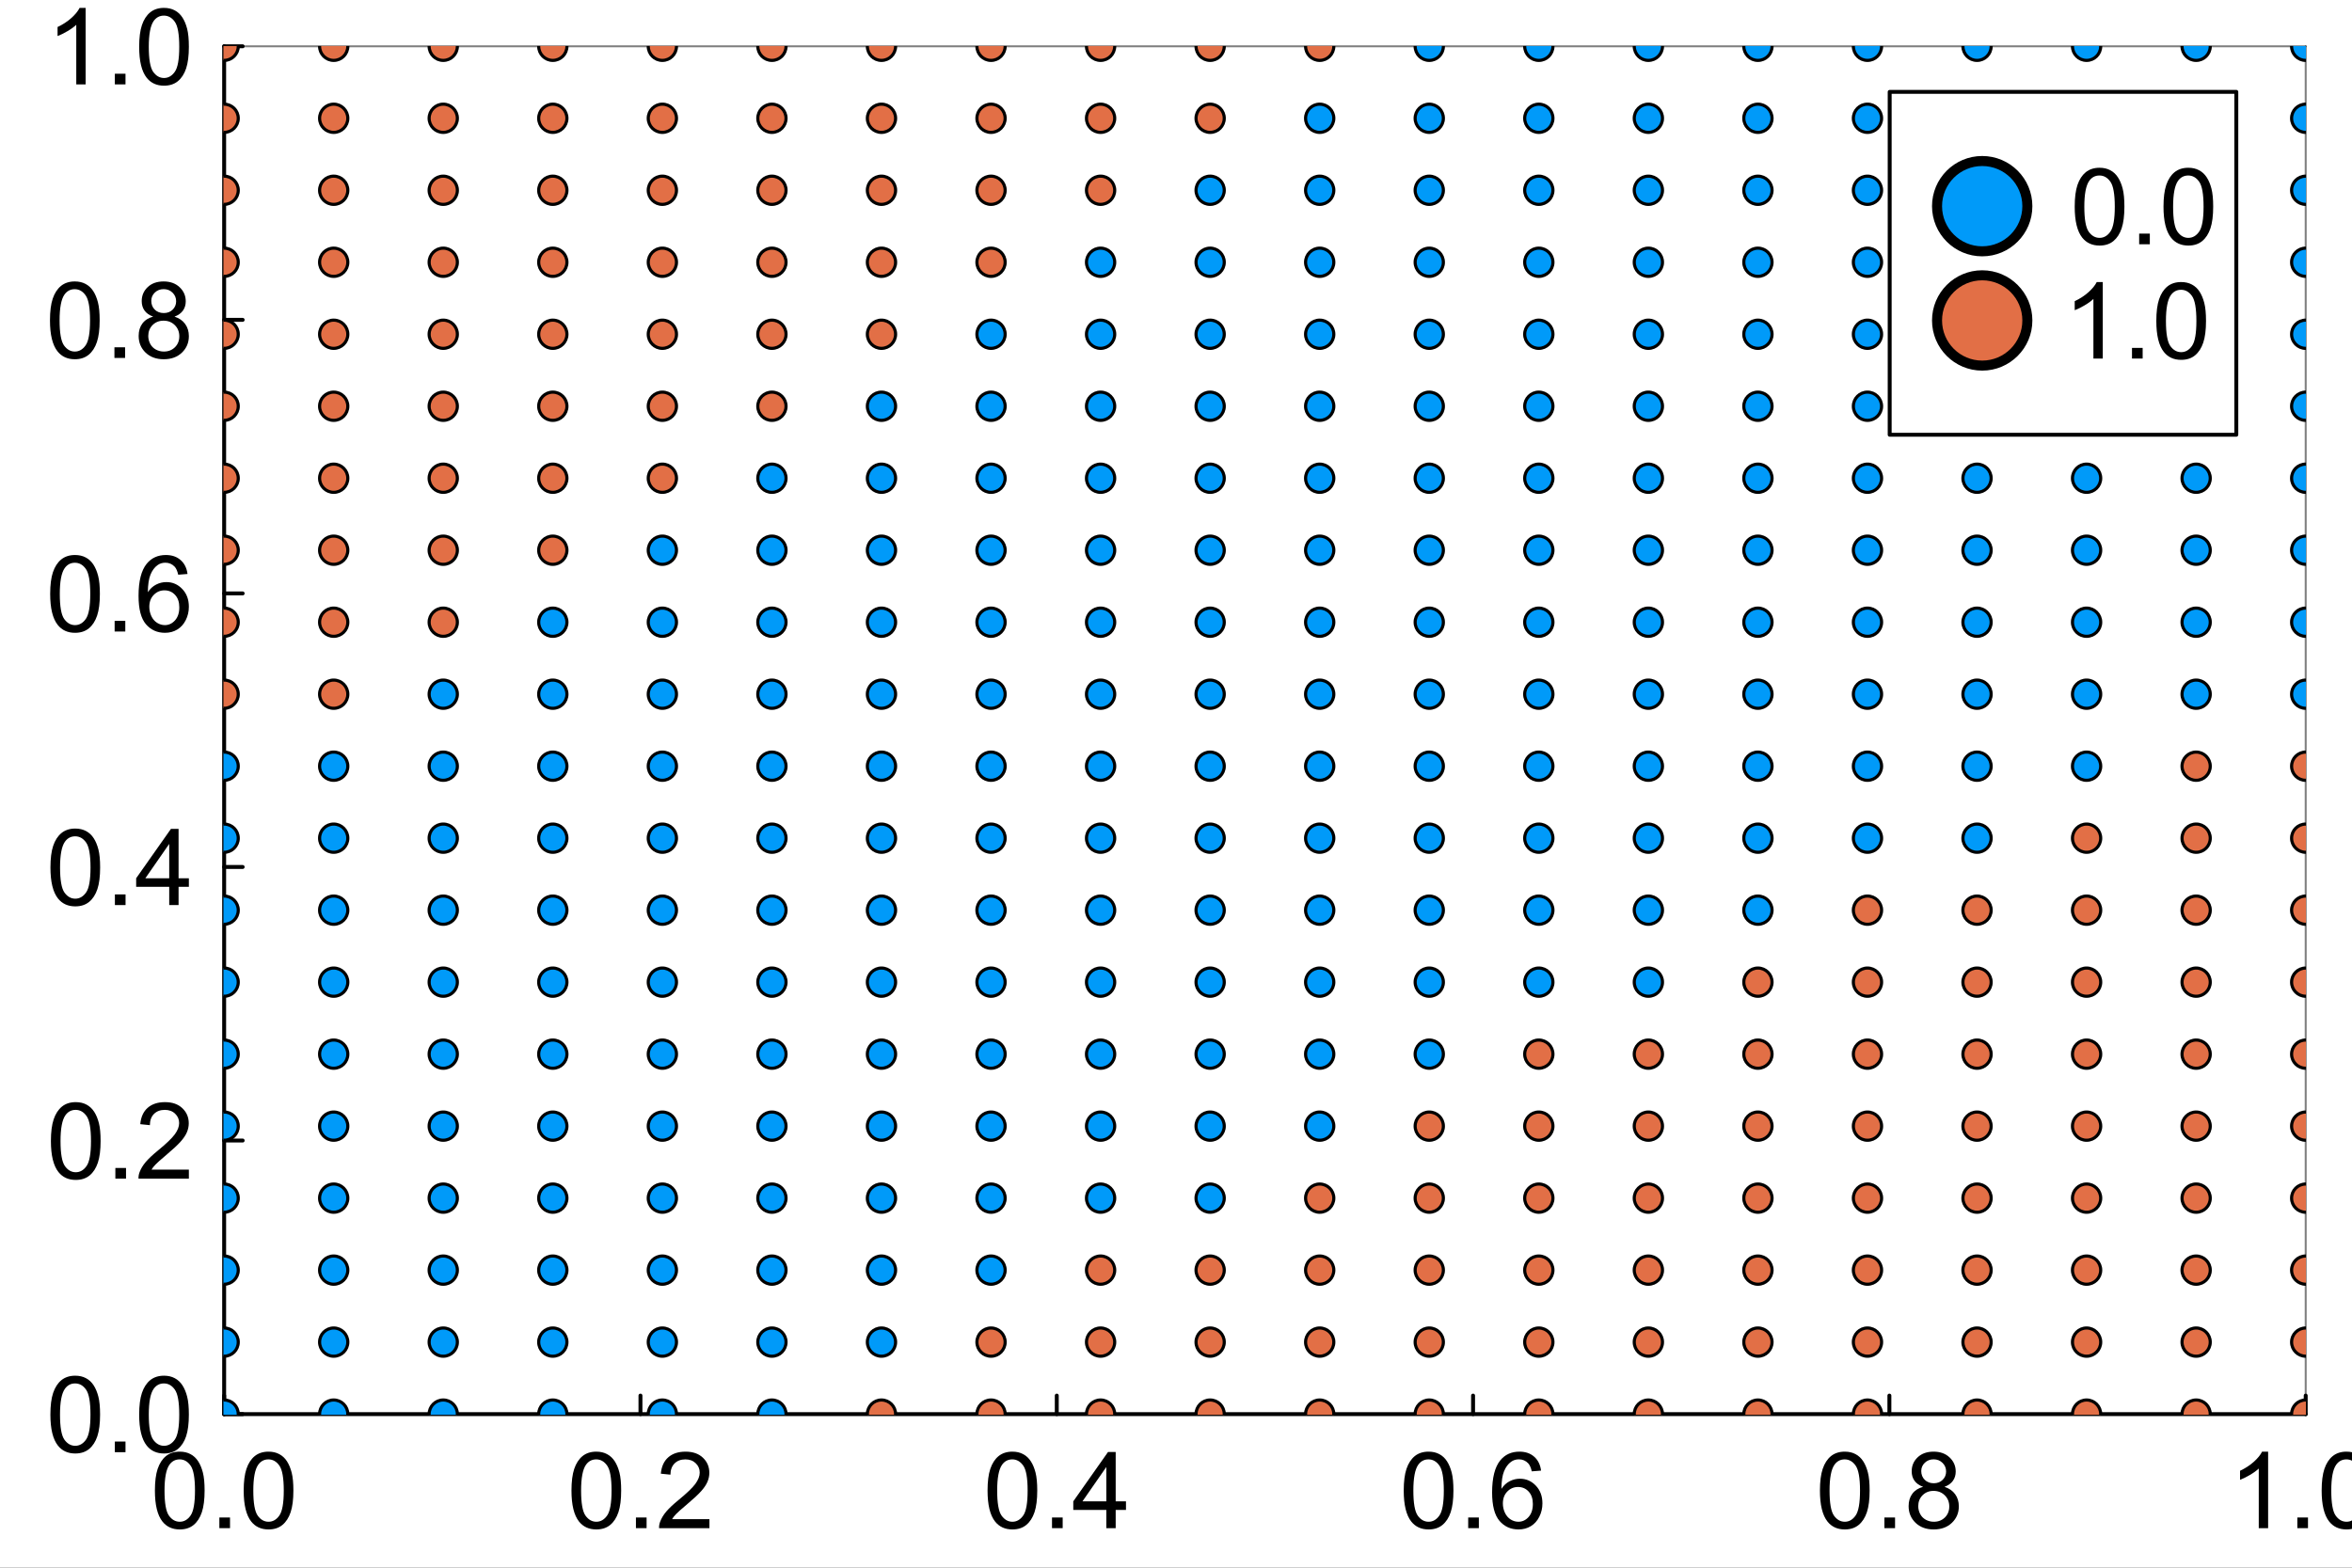 <?xml version="1.0" encoding="utf-8"?>
<svg xmlns="http://www.w3.org/2000/svg" xmlns:xlink="http://www.w3.org/1999/xlink" width="600" height="400" viewBox="0 0 2400 1600">
<rect x="0" y="0" width="2400" height="1600" fill="#333333" stroke="none"/>
<defs>
  <clipPath id="clip940">
    <rect x="0" y="0" width="2400" height="1600"/>
  </clipPath>
</defs>
<path clip-path="url(#clip940)" d="M0 1600 L2400 1600 L2400 8.88178e-14 L0 8.88178e-14  Z" fill="#ffffff" fill-rule="evenodd" fill-opacity="1"/>
<defs>
  <clipPath id="clip941">
    <rect x="480" y="0" width="1681" height="1600"/>
  </clipPath>
</defs>
<path clip-path="url(#clip940)" d="M228.721 1443.25 L2352.76 1443.25 L2352.76 47.244 L228.721 47.244  Z" fill="#ffffff" fill-rule="evenodd" fill-opacity="1"/>
<defs>
  <clipPath id="clip942">
    <rect x="228" y="47" width="2125" height="1397"/>
  </clipPath>
</defs>
<polyline clip-path="url(#clip940)" style="stroke:#000000; stroke-linecap:round; stroke-linejoin:round; stroke-width:4; stroke-opacity:1; fill:none" points="228.721,1443.25 2352.76,1443.25 "/>
<polyline clip-path="url(#clip940)" style="stroke:#000000; stroke-linecap:round; stroke-linejoin:round; stroke-width:2; stroke-opacity:0.5; fill:none" points="228.721,47.244 2352.76,47.244 "/>
<polyline clip-path="url(#clip940)" style="stroke:#000000; stroke-linecap:round; stroke-linejoin:round; stroke-width:4; stroke-opacity:1; fill:none" points="228.721,1443.25 228.721,1424.35 "/>
<polyline clip-path="url(#clip940)" style="stroke:#000000; stroke-linecap:round; stroke-linejoin:round; stroke-width:4; stroke-opacity:1; fill:none" points="653.528,1443.25 653.528,1424.35 "/>
<polyline clip-path="url(#clip940)" style="stroke:#000000; stroke-linecap:round; stroke-linejoin:round; stroke-width:4; stroke-opacity:1; fill:none" points="1078.34,1443.25 1078.34,1424.35 "/>
<polyline clip-path="url(#clip940)" style="stroke:#000000; stroke-linecap:round; stroke-linejoin:round; stroke-width:4; stroke-opacity:1; fill:none" points="1503.14,1443.25 1503.14,1424.35 "/>
<polyline clip-path="url(#clip940)" style="stroke:#000000; stroke-linecap:round; stroke-linejoin:round; stroke-width:4; stroke-opacity:1; fill:none" points="1927.95,1443.25 1927.95,1424.35 "/>
<polyline clip-path="url(#clip940)" style="stroke:#000000; stroke-linecap:round; stroke-linejoin:round; stroke-width:4; stroke-opacity:1; fill:none" points="2352.76,1443.25 2352.76,1424.35 "/>
<path clip-path="url(#clip940)" d="M158.069 1521.3 Q158.069 1507.51 160.88 1499.13 Q163.744 1490.69 169.314 1486.13 Q174.936 1481.57 183.423 1481.57 Q189.682 1481.57 194.403 1484.12 Q199.124 1486.61 202.2 1491.38 Q205.276 1496.1 207.027 1502.95 Q208.777 1509.74 208.777 1521.3 Q208.777 1534.98 205.966 1543.42 Q203.155 1551.8 197.532 1556.41 Q191.963 1560.97 183.423 1560.97 Q172.178 1560.97 165.76 1552.91 Q158.069 1543.2 158.069 1521.3 M167.882 1521.3 Q167.882 1540.45 172.337 1546.81 Q176.846 1553.12 183.423 1553.12 Q190 1553.12 194.456 1546.76 Q198.964 1540.39 198.964 1521.3 Q198.964 1502.1 194.456 1495.78 Q190 1489.47 183.317 1489.47 Q176.74 1489.47 172.815 1495.04 Q167.882 1502.15 167.882 1521.3 Z" fill="#000000" fill-rule="nonzero" fill-opacity="1" /><path clip-path="url(#clip940)" d="M223.841 1559.65 L223.841 1548.77 L234.715 1548.77 L234.715 1559.65 L223.841 1559.65 Z" fill="#000000" fill-rule="nonzero" fill-opacity="1" /><path clip-path="url(#clip940)" d="M248.665 1521.3 Q248.665 1507.51 251.476 1499.13 Q254.341 1490.69 259.91 1486.13 Q265.532 1481.57 274.019 1481.57 Q280.278 1481.57 284.999 1484.12 Q289.72 1486.61 292.796 1491.38 Q295.873 1496.1 297.623 1502.95 Q299.373 1509.74 299.373 1521.3 Q299.373 1534.98 296.562 1543.42 Q293.751 1551.8 288.128 1556.41 Q282.559 1560.97 274.019 1560.97 Q262.774 1560.97 256.356 1552.91 Q248.665 1543.2 248.665 1521.3 M258.478 1521.3 Q258.478 1540.45 262.933 1546.81 Q267.442 1553.12 274.019 1553.12 Q280.596 1553.12 285.052 1546.76 Q289.561 1540.39 289.561 1521.3 Q289.561 1502.1 285.052 1495.78 Q280.596 1489.47 273.913 1489.47 Q267.336 1489.47 263.411 1495.04 Q258.478 1502.15 258.478 1521.3 Z" fill="#000000" fill-rule="nonzero" fill-opacity="1" /><path clip-path="url(#clip940)" d="M583.141 1521.3 Q583.141 1507.51 585.952 1499.13 Q588.816 1490.69 594.386 1486.13 Q600.008 1481.57 608.495 1481.57 Q614.754 1481.57 619.475 1484.12 Q624.196 1486.61 627.272 1491.38 Q630.349 1496.1 632.099 1502.95 Q633.849 1509.74 633.849 1521.3 Q633.849 1534.98 631.038 1543.42 Q628.227 1551.8 622.604 1556.41 Q617.035 1560.97 608.495 1560.97 Q597.25 1560.97 590.832 1552.91 Q583.141 1543.2 583.141 1521.3 M592.954 1521.3 Q592.954 1540.45 597.409 1546.81 Q601.918 1553.12 608.495 1553.12 Q615.072 1553.12 619.528 1546.76 Q624.037 1540.39 624.037 1521.3 Q624.037 1502.1 619.528 1495.78 Q615.072 1489.47 608.389 1489.47 Q601.812 1489.47 597.887 1495.04 Q592.954 1502.15 592.954 1521.3 Z" fill="#000000" fill-rule="nonzero" fill-opacity="1" /><path clip-path="url(#clip940)" d="M648.913 1559.65 L648.913 1548.77 L659.787 1548.77 L659.787 1559.65 L648.913 1559.65 Z" fill="#000000" fill-rule="nonzero" fill-opacity="1" /><path clip-path="url(#clip940)" d="M723.915 1550.47 L723.915 1559.65 L672.517 1559.65 Q672.411 1556.2 673.631 1553.02 Q675.594 1547.77 679.89 1542.67 Q684.24 1537.58 692.408 1530.9 Q705.085 1520.5 709.541 1514.46 Q713.996 1508.36 713.996 1502.95 Q713.996 1497.27 709.912 1493.4 Q705.881 1489.47 699.357 1489.47 Q692.461 1489.47 688.324 1493.61 Q684.187 1497.75 684.133 1505.07 L674.321 1504.06 Q675.328 1493.08 681.906 1487.35 Q688.483 1481.57 699.569 1481.57 Q710.761 1481.57 717.285 1487.78 Q723.809 1493.98 723.809 1503.16 Q723.809 1507.83 721.9 1512.33 Q719.99 1516.84 715.535 1521.83 Q711.132 1526.81 700.842 1535.51 Q692.249 1542.73 689.809 1545.33 Q687.369 1547.87 685.778 1550.47 L723.915 1550.47 Z" fill="#000000" fill-rule="nonzero" fill-opacity="1" /><path clip-path="url(#clip940)" d="M1007.71 1521.3 Q1007.71 1507.51 1010.52 1499.13 Q1013.38 1490.69 1018.95 1486.13 Q1024.58 1481.57 1033.06 1481.57 Q1039.32 1481.57 1044.04 1484.12 Q1048.76 1486.61 1051.84 1491.38 Q1054.92 1496.1 1056.67 1502.95 Q1058.42 1509.74 1058.42 1521.3 Q1058.42 1534.98 1055.61 1543.42 Q1052.8 1551.8 1047.17 1556.41 Q1041.6 1560.97 1033.06 1560.97 Q1021.82 1560.97 1015.4 1552.91 Q1007.71 1543.2 1007.71 1521.3 M1017.52 1521.3 Q1017.52 1540.45 1021.98 1546.81 Q1026.49 1553.12 1033.06 1553.12 Q1039.64 1553.12 1044.1 1546.76 Q1048.6 1540.39 1048.6 1521.3 Q1048.6 1502.1 1044.1 1495.78 Q1039.64 1489.47 1032.96 1489.47 Q1026.38 1489.47 1022.45 1495.04 Q1017.52 1502.15 1017.52 1521.3 Z" fill="#000000" fill-rule="nonzero" fill-opacity="1" /><path clip-path="url(#clip940)" d="M1073.48 1559.65 L1073.48 1548.77 L1084.36 1548.77 L1084.36 1559.65 L1073.48 1559.65 Z" fill="#000000" fill-rule="nonzero" fill-opacity="1" /><path clip-path="url(#clip940)" d="M1128.91 1559.65 L1128.91 1541.03 L1095.18 1541.03 L1095.18 1532.28 L1130.66 1481.89 L1138.46 1481.89 L1138.46 1532.28 L1148.96 1532.28 L1148.96 1541.03 L1138.46 1541.03 L1138.46 1559.65 L1128.91 1559.65 M1128.91 1532.28 L1128.91 1497.22 L1104.56 1532.28 L1128.91 1532.28 Z" fill="#000000" fill-rule="nonzero" fill-opacity="1" /><path clip-path="url(#clip940)" d="M1432.38 1521.3 Q1432.38 1507.51 1435.19 1499.13 Q1438.06 1490.69 1443.63 1486.13 Q1449.25 1481.57 1457.74 1481.57 Q1464 1481.57 1468.72 1484.12 Q1473.44 1486.61 1476.51 1491.38 Q1479.59 1496.1 1481.34 1502.95 Q1483.09 1509.74 1483.09 1521.3 Q1483.09 1534.98 1480.28 1543.42 Q1477.47 1551.8 1471.85 1556.41 Q1466.28 1560.97 1457.74 1560.97 Q1446.49 1560.97 1440.07 1552.91 Q1432.38 1543.2 1432.38 1521.3 M1442.2 1521.3 Q1442.2 1540.45 1446.65 1546.81 Q1451.16 1553.12 1457.74 1553.12 Q1464.32 1553.12 1468.77 1546.76 Q1473.28 1540.39 1473.28 1521.3 Q1473.28 1502.1 1468.77 1495.78 Q1464.32 1489.47 1457.63 1489.47 Q1451.05 1489.47 1447.13 1495.04 Q1442.2 1502.15 1442.2 1521.3 Z" fill="#000000" fill-rule="nonzero" fill-opacity="1" /><path clip-path="url(#clip940)" d="M1498.16 1559.65 L1498.16 1548.77 L1509.03 1548.77 L1509.03 1559.65 L1498.16 1559.65 Z" fill="#000000" fill-rule="nonzero" fill-opacity="1" /><path clip-path="url(#clip940)" d="M1572.52 1500.93 L1563.03 1501.67 Q1561.75 1496.05 1559.42 1493.5 Q1555.55 1489.42 1549.87 1489.42 Q1545.31 1489.42 1541.86 1491.97 Q1537.35 1495.25 1534.76 1501.57 Q1532.16 1507.88 1532.05 1519.55 Q1535.5 1514.3 1540.48 1511.75 Q1545.47 1509.2 1550.93 1509.2 Q1560.48 1509.2 1567.16 1516.26 Q1573.9 1523.26 1573.9 1534.4 Q1573.9 1541.72 1570.72 1548.03 Q1567.59 1554.29 1562.07 1557.63 Q1556.56 1560.97 1549.55 1560.97 Q1537.62 1560.97 1530.09 1552.22 Q1522.56 1543.42 1522.56 1523.26 Q1522.56 1500.72 1530.88 1490.48 Q1538.15 1481.57 1550.46 1481.57 Q1559.63 1481.57 1565.47 1486.71 Q1571.35 1491.86 1572.52 1500.93 M1533.54 1534.45 Q1533.54 1539.39 1535.6 1543.89 Q1537.73 1548.4 1541.49 1550.79 Q1545.26 1553.12 1549.39 1553.12 Q1555.44 1553.12 1559.79 1548.24 Q1564.14 1543.36 1564.14 1534.98 Q1564.14 1526.92 1559.84 1522.31 Q1555.55 1517.64 1549.02 1517.64 Q1542.55 1517.64 1538.04 1522.31 Q1533.54 1526.92 1533.54 1534.45 Z" fill="#000000" fill-rule="nonzero" fill-opacity="1" /><path clip-path="url(#clip940)" d="M1857.08 1521.3 Q1857.08 1507.51 1859.9 1499.13 Q1862.76 1490.69 1868.33 1486.13 Q1873.95 1481.57 1882.44 1481.57 Q1888.7 1481.57 1893.42 1484.12 Q1898.14 1486.61 1901.22 1491.38 Q1904.29 1496.1 1906.04 1502.95 Q1907.79 1509.74 1907.79 1521.3 Q1907.79 1534.98 1904.98 1543.42 Q1902.17 1551.8 1896.55 1556.41 Q1890.98 1560.97 1882.44 1560.97 Q1871.19 1560.97 1864.78 1552.91 Q1857.08 1543.2 1857.08 1521.3 M1866.9 1521.3 Q1866.9 1540.45 1871.35 1546.81 Q1875.86 1553.12 1882.44 1553.12 Q1889.02 1553.12 1893.47 1546.76 Q1897.98 1540.39 1897.98 1521.3 Q1897.98 1502.1 1893.47 1495.78 Q1889.02 1489.47 1882.33 1489.47 Q1875.76 1489.47 1871.83 1495.04 Q1866.9 1502.15 1866.9 1521.3 Z" fill="#000000" fill-rule="nonzero" fill-opacity="1" /><path clip-path="url(#clip940)" d="M1922.86 1559.65 L1922.86 1548.77 L1933.73 1548.77 L1933.73 1559.65 L1922.86 1559.65 Z" fill="#000000" fill-rule="nonzero" fill-opacity="1" /><path clip-path="url(#clip940)" d="M1962.37 1517.48 Q1956.43 1515.3 1953.57 1511.27 Q1950.7 1507.24 1950.7 1501.62 Q1950.7 1493.13 1956.8 1487.35 Q1962.9 1481.57 1973.03 1481.57 Q1983.22 1481.57 1989.42 1487.51 Q1995.63 1493.4 1995.63 1501.88 Q1995.63 1507.3 1992.77 1511.33 Q1989.96 1515.3 1984.17 1517.48 Q1991.33 1519.81 1995.05 1525.01 Q1998.81 1530.21 1998.81 1537.42 Q1998.81 1547.4 1991.76 1554.18 Q1984.7 1560.97 1973.19 1560.97 Q1961.68 1560.97 1954.63 1554.18 Q1947.57 1547.34 1947.57 1537.16 Q1947.57 1529.57 1951.39 1524.48 Q1955.27 1519.34 1962.37 1517.48 M1960.46 1501.3 Q1960.46 1506.82 1964.02 1510.32 Q1967.57 1513.82 1973.25 1513.82 Q1978.76 1513.82 1982.26 1510.37 Q1985.82 1506.87 1985.82 1501.83 Q1985.82 1496.58 1982.16 1493.03 Q1978.55 1489.42 1973.14 1489.42 Q1967.68 1489.42 1964.07 1492.92 Q1960.46 1496.42 1960.46 1501.3 M1957.39 1537.21 Q1957.39 1541.3 1959.3 1545.11 Q1961.26 1548.93 1965.08 1551.06 Q1968.9 1553.12 1973.3 1553.12 Q1980.14 1553.12 1984.6 1548.72 Q1989.05 1544.32 1989.05 1537.53 Q1989.05 1530.63 1984.44 1526.13 Q1979.88 1521.62 1972.98 1521.62 Q1966.25 1521.62 1961.79 1526.07 Q1957.39 1530.53 1957.39 1537.21 Z" fill="#000000" fill-rule="nonzero" fill-opacity="1" /><path clip-path="url(#clip940)" d="M2314.41 1559.65 L2304.86 1559.65 L2304.86 1498.81 Q2301.41 1502.1 2295.79 1505.39 Q2290.22 1508.67 2285.76 1510.32 L2285.76 1501.09 Q2293.77 1497.32 2299.77 1491.97 Q2305.76 1486.61 2308.25 1481.57 L2314.41 1481.57 L2314.41 1559.65 Z" fill="#000000" fill-rule="nonzero" fill-opacity="1" /><path clip-path="url(#clip940)" d="M2344.22 1559.65 L2344.22 1548.77 L2355.09 1548.77 L2355.09 1559.65 L2344.22 1559.65 Z" fill="#000000" fill-rule="nonzero" fill-opacity="1" /><path clip-path="url(#clip940)" d="M2369.04 1521.3 Q2369.04 1507.51 2371.85 1499.13 Q2374.72 1490.69 2380.28 1486.13 Q2385.91 1481.57 2394.39 1481.57 Q2400.65 1481.57 2405.37 1484.12 Q2410.09 1486.61 2413.17 1491.38 Q2416.25 1496.1 2418 1502.95 Q2419.75 1509.74 2419.75 1521.3 Q2419.75 1534.98 2416.94 1543.42 Q2414.13 1551.8 2408.5 1556.41 Q2402.93 1560.97 2394.39 1560.97 Q2383.15 1560.97 2376.73 1552.91 Q2369.04 1543.2 2369.04 1521.3 M2378.85 1521.3 Q2378.85 1540.45 2383.31 1546.81 Q2387.82 1553.12 2394.39 1553.12 Q2400.97 1553.12 2405.43 1546.76 Q2409.94 1540.39 2409.94 1521.3 Q2409.94 1502.1 2405.43 1495.78 Q2400.97 1489.47 2394.29 1489.47 Q2387.71 1489.47 2383.79 1495.04 Q2378.85 1502.15 2378.85 1521.3 Z" fill="#000000" fill-rule="nonzero" fill-opacity="1" /><polyline clip-path="url(#clip940)" style="stroke:#000000; stroke-linecap:round; stroke-linejoin:round; stroke-width:4; stroke-opacity:1; fill:none" points="228.721,1443.25 228.721,47.244 "/>
<polyline clip-path="url(#clip940)" style="stroke:#000000; stroke-linecap:round; stroke-linejoin:round; stroke-width:2; stroke-opacity:0.5; fill:none" points="2352.76,1443.25 2352.76,47.244 "/>
<polyline clip-path="url(#clip940)" style="stroke:#000000; stroke-linecap:round; stroke-linejoin:round; stroke-width:4; stroke-opacity:1; fill:none" points="228.721,1443.25 247.619,1443.25 "/>
<polyline clip-path="url(#clip940)" style="stroke:#000000; stroke-linecap:round; stroke-linejoin:round; stroke-width:4; stroke-opacity:1; fill:none" points="228.721,1164.05 247.619,1164.05 "/>
<polyline clip-path="url(#clip940)" style="stroke:#000000; stroke-linecap:round; stroke-linejoin:round; stroke-width:4; stroke-opacity:1; fill:none" points="228.721,884.846 247.619,884.846 "/>
<polyline clip-path="url(#clip940)" style="stroke:#000000; stroke-linecap:round; stroke-linejoin:round; stroke-width:4; stroke-opacity:1; fill:none" points="228.721,605.646 247.619,605.646 "/>
<polyline clip-path="url(#clip940)" style="stroke:#000000; stroke-linecap:round; stroke-linejoin:round; stroke-width:4; stroke-opacity:1; fill:none" points="228.721,326.445 247.619,326.445 "/>
<polyline clip-path="url(#clip940)" style="stroke:#000000; stroke-linecap:round; stroke-linejoin:round; stroke-width:4; stroke-opacity:1; fill:none" points="228.721,47.244 247.619,47.244 "/>
<path clip-path="url(#clip940)" d="M51.416 1443.78 Q51.416 1429.99 54.228 1421.61 Q57.092 1413.17 62.661 1408.61 Q68.284 1404.05 76.771 1404.05 Q83.03 1404.05 87.75 1406.6 Q92.471 1409.09 95.548 1413.86 Q98.624 1418.58 100.374 1425.43 Q102.125 1432.22 102.125 1443.78 Q102.125 1457.46 99.314 1465.9 Q96.502 1474.28 90.88 1478.89 Q85.311 1483.45 76.771 1483.45 Q65.526 1483.45 59.108 1475.39 Q51.416 1465.68 51.416 1443.78 M61.229 1443.78 Q61.229 1462.93 65.685 1469.29 Q70.193 1475.6 76.771 1475.6 Q83.348 1475.6 87.803 1469.24 Q92.312 1462.87 92.312 1443.78 Q92.312 1424.58 87.803 1418.26 Q83.348 1411.95 76.665 1411.95 Q70.087 1411.95 66.162 1417.52 Q61.229 1424.63 61.229 1443.78 Z" fill="#000000" fill-rule="nonzero" fill-opacity="1" /><path clip-path="url(#clip940)" d="M117.189 1482.13 L117.189 1471.25 L128.063 1471.25 L128.063 1482.13 L117.189 1482.13 Z" fill="#000000" fill-rule="nonzero" fill-opacity="1" /><path clip-path="url(#clip940)" d="M142.013 1443.78 Q142.013 1429.99 144.824 1421.61 Q147.688 1413.17 153.258 1408.61 Q158.88 1404.05 167.367 1404.05 Q173.626 1404.05 178.347 1406.6 Q183.067 1409.09 186.144 1413.86 Q189.22 1418.58 190.971 1425.43 Q192.721 1432.22 192.721 1443.78 Q192.721 1457.46 189.91 1465.9 Q187.099 1474.28 181.476 1478.89 Q175.907 1483.45 167.367 1483.45 Q156.122 1483.45 149.704 1475.39 Q142.013 1465.68 142.013 1443.78 M151.826 1443.78 Q151.826 1462.93 156.281 1469.29 Q160.79 1475.6 167.367 1475.6 Q173.944 1475.6 178.4 1469.24 Q182.908 1462.87 182.908 1443.78 Q182.908 1424.58 178.4 1418.26 Q173.944 1411.95 167.261 1411.95 Q160.684 1411.95 156.758 1417.52 Q151.826 1424.63 151.826 1443.78 Z" fill="#000000" fill-rule="nonzero" fill-opacity="1" /><path clip-path="url(#clip940)" d="M51.947 1164.58 Q51.947 1150.79 54.758 1142.41 Q57.622 1133.97 63.192 1129.41 Q68.814 1124.85 77.301 1124.85 Q83.56 1124.85 88.281 1127.39 Q93.002 1129.89 96.078 1134.66 Q99.154 1139.38 100.905 1146.22 Q102.655 1153.01 102.655 1164.58 Q102.655 1178.26 99.844 1186.7 Q97.033 1195.08 91.41 1199.69 Q85.841 1204.25 77.301 1204.25 Q66.056 1204.25 59.638 1196.19 Q51.947 1186.48 51.947 1164.58 M61.76 1164.58 Q61.76 1183.73 66.215 1190.09 Q70.724 1196.4 77.301 1196.4 Q83.878 1196.4 88.334 1190.04 Q92.843 1183.67 92.843 1164.58 Q92.843 1145.38 88.334 1139.06 Q83.878 1132.75 77.195 1132.75 Q70.618 1132.75 66.693 1138.32 Q61.76 1145.43 61.76 1164.58 Z" fill="#000000" fill-rule="nonzero" fill-opacity="1" /><path clip-path="url(#clip940)" d="M117.719 1202.93 L117.719 1192.05 L128.593 1192.05 L128.593 1202.93 L117.719 1202.93 Z" fill="#000000" fill-rule="nonzero" fill-opacity="1" /><path clip-path="url(#clip940)" d="M192.721 1193.75 L192.721 1202.93 L141.323 1202.93 Q141.217 1199.48 142.437 1196.3 Q144.4 1191.05 148.696 1185.95 Q153.045 1180.86 161.214 1174.18 Q173.891 1163.78 178.347 1157.74 Q182.802 1151.64 182.802 1146.22 Q182.802 1140.55 178.718 1136.68 Q174.687 1132.75 168.163 1132.75 Q161.267 1132.75 157.13 1136.89 Q152.992 1141.03 152.939 1148.35 L143.127 1147.34 Q144.134 1136.36 150.712 1130.63 Q157.289 1124.85 168.375 1124.85 Q179.567 1124.85 186.091 1131.05 Q192.615 1137.26 192.615 1146.44 Q192.615 1151.1 190.706 1155.61 Q188.796 1160.12 184.34 1165.11 Q179.938 1170.09 169.648 1178.79 Q161.055 1186.01 158.615 1188.61 Q156.175 1191.15 154.584 1193.75 L192.721 1193.75 Z" fill="#000000" fill-rule="nonzero" fill-opacity="1" /><path clip-path="url(#clip940)" d="M51.469 885.377 Q51.469 871.586 54.281 863.205 Q57.145 854.771 62.715 850.21 Q68.337 845.648 76.824 845.648 Q83.083 845.648 87.803 848.194 Q92.524 850.687 95.601 855.461 Q98.677 860.182 100.428 867.024 Q102.178 873.814 102.178 885.377 Q102.178 899.062 99.367 907.495 Q96.555 915.876 90.933 920.491 Q85.364 925.052 76.824 925.052 Q65.579 925.052 59.161 916.99 Q51.469 907.283 51.469 885.377 M61.282 885.377 Q61.282 904.525 65.738 910.89 Q70.246 917.202 76.824 917.202 Q83.401 917.202 87.856 910.837 Q92.365 904.472 92.365 885.377 Q92.365 866.175 87.856 859.863 Q83.401 853.551 76.718 853.551 Q70.14 853.551 66.215 859.121 Q61.282 866.229 61.282 885.377 Z" fill="#000000" fill-rule="nonzero" fill-opacity="1" /><path clip-path="url(#clip940)" d="M117.242 923.726 L117.242 912.853 L128.116 912.853 L128.116 923.726 L117.242 923.726 Z" fill="#000000" fill-rule="nonzero" fill-opacity="1" /><path clip-path="url(#clip940)" d="M172.671 923.726 L172.671 905.109 L138.936 905.109 L138.936 896.357 L174.422 845.966 L182.219 845.966 L182.219 896.357 L192.721 896.357 L192.721 905.109 L182.219 905.109 L182.219 923.726 L172.671 923.726 M172.671 896.357 L172.671 861.296 L148.325 896.357 L172.671 896.357 Z" fill="#000000" fill-rule="nonzero" fill-opacity="1" /><path clip-path="url(#clip940)" d="M51.204 606.176 Q51.204 592.385 54.016 584.004 Q56.88 575.571 62.449 571.009 Q68.072 566.447 76.558 566.447 Q82.817 566.447 87.538 568.993 Q92.259 571.486 95.335 576.26 Q98.412 580.981 100.162 587.823 Q101.913 594.613 101.913 606.176 Q101.913 619.861 99.102 628.295 Q96.29 636.675 90.668 641.29 Q85.098 645.852 76.558 645.852 Q65.314 645.852 58.895 637.789 Q51.204 628.082 51.204 606.176 M61.017 606.176 Q61.017 625.324 65.473 631.689 Q69.981 638.001 76.558 638.001 Q83.136 638.001 87.591 631.636 Q92.1 625.271 92.1 606.176 Q92.1 586.975 87.591 580.663 Q83.136 574.351 76.452 574.351 Q69.875 574.351 65.95 579.92 Q61.017 587.028 61.017 606.176 Z" fill="#000000" fill-rule="nonzero" fill-opacity="1" /><path clip-path="url(#clip940)" d="M116.977 644.526 L116.977 633.652 L127.85 633.652 L127.85 644.526 L116.977 644.526 Z" fill="#000000" fill-rule="nonzero" fill-opacity="1" /><path clip-path="url(#clip940)" d="M191.342 585.808 L181.847 586.55 Q180.574 580.928 178.241 578.382 Q174.368 574.298 168.693 574.298 Q164.131 574.298 160.684 576.844 Q156.175 580.132 153.576 586.444 Q150.977 592.756 150.871 604.426 Q154.319 599.174 159.304 596.628 Q164.29 594.082 169.754 594.082 Q179.301 594.082 185.985 601.137 Q192.721 608.139 192.721 619.277 Q192.721 626.597 189.539 632.909 Q186.409 639.168 180.893 642.51 Q175.376 645.852 168.375 645.852 Q156.44 645.852 148.908 637.1 Q141.376 628.295 141.376 608.139 Q141.376 585.596 149.704 575.358 Q156.971 566.447 169.276 566.447 Q178.453 566.447 184.287 571.592 Q190.175 576.738 191.342 585.808 M152.356 619.331 Q152.356 624.263 154.425 628.772 Q156.546 633.281 160.312 635.668 Q164.078 638.001 168.216 638.001 Q174.262 638.001 178.612 633.122 Q182.961 628.242 182.961 619.861 Q182.961 611.799 178.665 607.184 Q174.368 602.516 167.844 602.516 Q161.373 602.516 156.865 607.184 Q152.356 611.799 152.356 619.331 Z" fill="#000000" fill-rule="nonzero" fill-opacity="1" /><path clip-path="url(#clip940)" d="M50.992 326.975 Q50.992 313.184 53.803 304.804 Q56.668 296.37 62.237 291.808 Q67.86 287.247 76.346 287.247 Q82.605 287.247 87.326 289.793 Q92.047 292.286 95.123 297.059 Q98.2 301.78 99.95 308.623 Q101.701 315.412 101.701 326.975 Q101.701 340.66 98.889 349.094 Q96.078 357.475 90.456 362.089 Q84.886 366.651 76.346 366.651 Q65.101 366.651 58.683 358.588 Q50.992 348.882 50.992 326.975 M60.805 326.975 Q60.805 346.124 65.26 352.489 Q69.769 358.801 76.346 358.801 Q82.924 358.801 87.379 352.436 Q91.888 346.07 91.888 326.975 Q91.888 307.774 87.379 301.462 Q82.924 295.15 76.24 295.15 Q69.663 295.15 65.738 300.719 Q60.805 307.827 60.805 326.975 Z" fill="#000000" fill-rule="nonzero" fill-opacity="1" /><path clip-path="url(#clip940)" d="M116.765 365.325 L116.765 354.451 L127.638 354.451 L127.638 365.325 L116.765 365.325 Z" fill="#000000" fill-rule="nonzero" fill-opacity="1" /><path clip-path="url(#clip940)" d="M156.281 323.156 Q150.34 320.981 147.476 316.95 Q144.612 312.919 144.612 307.297 Q144.612 298.81 150.712 293.028 Q156.811 287.247 166.943 287.247 Q177.127 287.247 183.333 293.187 Q189.539 299.075 189.539 307.562 Q189.539 312.972 186.674 317.003 Q183.863 320.981 178.081 323.156 Q185.242 325.49 188.955 330.688 Q192.721 335.886 192.721 343.1 Q192.721 353.072 185.667 359.861 Q178.612 366.651 167.102 366.651 Q155.592 366.651 148.537 359.861 Q141.482 353.019 141.482 342.835 Q141.482 335.25 145.301 330.158 Q149.173 325.013 156.281 323.156 M154.372 306.978 Q154.372 312.495 157.925 315.996 Q161.479 319.496 167.155 319.496 Q172.671 319.496 176.172 316.049 Q179.726 312.548 179.726 307.509 Q179.726 302.258 176.066 298.704 Q172.459 295.097 167.049 295.097 Q161.585 295.097 157.978 298.598 Q154.372 302.098 154.372 306.978 M151.295 342.888 Q151.295 346.972 153.205 350.791 Q155.167 354.61 158.986 356.732 Q162.805 358.801 167.208 358.801 Q174.05 358.801 178.506 354.398 Q182.961 349.996 182.961 343.206 Q182.961 336.311 178.347 331.802 Q173.785 327.294 166.89 327.294 Q160.153 327.294 155.698 331.749 Q151.295 336.205 151.295 342.888 Z" fill="#000000" fill-rule="nonzero" fill-opacity="1" /><path clip-path="url(#clip940)" d="M87.379 86.124 L77.832 86.124 L77.832 25.285 Q74.384 28.573 68.761 31.862 Q63.192 35.151 58.736 36.795 L58.736 27.565 Q66.746 23.799 72.74 18.442 Q78.733 13.085 81.226 8.046 L87.379 8.046 L87.379 86.124 Z" fill="#000000" fill-rule="nonzero" fill-opacity="1" /><path clip-path="url(#clip940)" d="M117.189 86.124 L117.189 75.25 L128.063 75.25 L128.063 86.124 L117.189 86.124 Z" fill="#000000" fill-rule="nonzero" fill-opacity="1" /><path clip-path="url(#clip940)" d="M142.013 47.775 Q142.013 33.983 144.824 25.603 Q147.688 17.169 153.258 12.607 Q158.88 8.046 167.367 8.046 Q173.626 8.046 178.347 10.592 Q183.067 13.085 186.144 17.859 Q189.22 22.579 190.971 29.422 Q192.721 36.211 192.721 47.775 Q192.721 61.459 189.91 69.893 Q187.099 78.274 181.476 82.888 Q175.907 87.45 167.367 87.45 Q156.122 87.45 149.704 79.388 Q142.013 69.681 142.013 47.775 M151.826 47.775 Q151.826 66.923 156.281 73.288 Q160.79 79.6 167.367 79.6 Q173.944 79.6 178.4 73.235 Q182.908 66.87 182.908 47.775 Q182.908 28.573 178.4 22.261 Q173.944 15.949 167.261 15.949 Q160.684 15.949 156.758 21.519 Q151.826 28.626 151.826 47.775 Z" fill="#000000" fill-rule="nonzero" fill-opacity="1" /><circle clip-path="url(#clip942)" cx="228.721" cy="1443.25" r="14.4" fill="#009af9" fill-rule="evenodd" fill-opacity="1" stroke="#000000" stroke-opacity="1" stroke-width="3.2"/>
<circle clip-path="url(#clip942)" cx="228.721" cy="1369.77" r="14.4" fill="#009af9" fill-rule="evenodd" fill-opacity="1" stroke="#000000" stroke-opacity="1" stroke-width="3.2"/>
<circle clip-path="url(#clip942)" cx="228.721" cy="1296.3" r="14.4" fill="#009af9" fill-rule="evenodd" fill-opacity="1" stroke="#000000" stroke-opacity="1" stroke-width="3.2"/>
<circle clip-path="url(#clip942)" cx="228.721" cy="1222.83" r="14.4" fill="#009af9" fill-rule="evenodd" fill-opacity="1" stroke="#000000" stroke-opacity="1" stroke-width="3.2"/>
<circle clip-path="url(#clip942)" cx="228.721" cy="1149.35" r="14.4" fill="#009af9" fill-rule="evenodd" fill-opacity="1" stroke="#000000" stroke-opacity="1" stroke-width="3.2"/>
<circle clip-path="url(#clip942)" cx="228.721" cy="1075.88" r="14.4" fill="#009af9" fill-rule="evenodd" fill-opacity="1" stroke="#000000" stroke-opacity="1" stroke-width="3.2"/>
<circle clip-path="url(#clip942)" cx="228.721" cy="1002.4" r="14.4" fill="#009af9" fill-rule="evenodd" fill-opacity="1" stroke="#000000" stroke-opacity="1" stroke-width="3.2"/>
<circle clip-path="url(#clip942)" cx="228.721" cy="928.931" r="14.4" fill="#009af9" fill-rule="evenodd" fill-opacity="1" stroke="#000000" stroke-opacity="1" stroke-width="3.2"/>
<circle clip-path="url(#clip942)" cx="228.721" cy="855.457" r="14.4" fill="#009af9" fill-rule="evenodd" fill-opacity="1" stroke="#000000" stroke-opacity="1" stroke-width="3.2"/>
<circle clip-path="url(#clip942)" cx="228.721" cy="781.983" r="14.4" fill="#009af9" fill-rule="evenodd" fill-opacity="1" stroke="#000000" stroke-opacity="1" stroke-width="3.2"/>
<circle clip-path="url(#clip942)" cx="340.512" cy="1443.25" r="14.4" fill="#009af9" fill-rule="evenodd" fill-opacity="1" stroke="#000000" stroke-opacity="1" stroke-width="3.2"/>
<circle clip-path="url(#clip942)" cx="340.512" cy="1369.77" r="14.4" fill="#009af9" fill-rule="evenodd" fill-opacity="1" stroke="#000000" stroke-opacity="1" stroke-width="3.2"/>
<circle clip-path="url(#clip942)" cx="340.512" cy="1296.3" r="14.4" fill="#009af9" fill-rule="evenodd" fill-opacity="1" stroke="#000000" stroke-opacity="1" stroke-width="3.2"/>
<circle clip-path="url(#clip942)" cx="340.512" cy="1222.83" r="14.4" fill="#009af9" fill-rule="evenodd" fill-opacity="1" stroke="#000000" stroke-opacity="1" stroke-width="3.2"/>
<circle clip-path="url(#clip942)" cx="340.512" cy="1149.35" r="14.4" fill="#009af9" fill-rule="evenodd" fill-opacity="1" stroke="#000000" stroke-opacity="1" stroke-width="3.2"/>
<circle clip-path="url(#clip942)" cx="340.512" cy="1075.88" r="14.4" fill="#009af9" fill-rule="evenodd" fill-opacity="1" stroke="#000000" stroke-opacity="1" stroke-width="3.2"/>
<circle clip-path="url(#clip942)" cx="340.512" cy="1002.4" r="14.4" fill="#009af9" fill-rule="evenodd" fill-opacity="1" stroke="#000000" stroke-opacity="1" stroke-width="3.2"/>
<circle clip-path="url(#clip942)" cx="340.512" cy="928.931" r="14.4" fill="#009af9" fill-rule="evenodd" fill-opacity="1" stroke="#000000" stroke-opacity="1" stroke-width="3.2"/>
<circle clip-path="url(#clip942)" cx="340.512" cy="855.457" r="14.4" fill="#009af9" fill-rule="evenodd" fill-opacity="1" stroke="#000000" stroke-opacity="1" stroke-width="3.2"/>
<circle clip-path="url(#clip942)" cx="340.512" cy="781.983" r="14.4" fill="#009af9" fill-rule="evenodd" fill-opacity="1" stroke="#000000" stroke-opacity="1" stroke-width="3.2"/>
<circle clip-path="url(#clip942)" cx="452.304" cy="1443.25" r="14.4" fill="#009af9" fill-rule="evenodd" fill-opacity="1" stroke="#000000" stroke-opacity="1" stroke-width="3.2"/>
<circle clip-path="url(#clip942)" cx="452.304" cy="1369.77" r="14.4" fill="#009af9" fill-rule="evenodd" fill-opacity="1" stroke="#000000" stroke-opacity="1" stroke-width="3.2"/>
<circle clip-path="url(#clip942)" cx="452.304" cy="1296.3" r="14.4" fill="#009af9" fill-rule="evenodd" fill-opacity="1" stroke="#000000" stroke-opacity="1" stroke-width="3.2"/>
<circle clip-path="url(#clip942)" cx="452.304" cy="1222.83" r="14.4" fill="#009af9" fill-rule="evenodd" fill-opacity="1" stroke="#000000" stroke-opacity="1" stroke-width="3.2"/>
<circle clip-path="url(#clip942)" cx="452.304" cy="1149.35" r="14.4" fill="#009af9" fill-rule="evenodd" fill-opacity="1" stroke="#000000" stroke-opacity="1" stroke-width="3.2"/>
<circle clip-path="url(#clip942)" cx="452.304" cy="1075.88" r="14.4" fill="#009af9" fill-rule="evenodd" fill-opacity="1" stroke="#000000" stroke-opacity="1" stroke-width="3.2"/>
<circle clip-path="url(#clip942)" cx="452.304" cy="1002.4" r="14.4" fill="#009af9" fill-rule="evenodd" fill-opacity="1" stroke="#000000" stroke-opacity="1" stroke-width="3.2"/>
<circle clip-path="url(#clip942)" cx="452.304" cy="928.931" r="14.4" fill="#009af9" fill-rule="evenodd" fill-opacity="1" stroke="#000000" stroke-opacity="1" stroke-width="3.2"/>
<circle clip-path="url(#clip942)" cx="452.304" cy="855.457" r="14.4" fill="#009af9" fill-rule="evenodd" fill-opacity="1" stroke="#000000" stroke-opacity="1" stroke-width="3.2"/>
<circle clip-path="url(#clip942)" cx="452.304" cy="781.983" r="14.4" fill="#009af9" fill-rule="evenodd" fill-opacity="1" stroke="#000000" stroke-opacity="1" stroke-width="3.2"/>
<circle clip-path="url(#clip942)" cx="452.304" cy="708.509" r="14.4" fill="#009af9" fill-rule="evenodd" fill-opacity="1" stroke="#000000" stroke-opacity="1" stroke-width="3.2"/>
<circle clip-path="url(#clip942)" cx="564.095" cy="1443.25" r="14.4" fill="#009af9" fill-rule="evenodd" fill-opacity="1" stroke="#000000" stroke-opacity="1" stroke-width="3.2"/>
<circle clip-path="url(#clip942)" cx="564.095" cy="1369.77" r="14.4" fill="#009af9" fill-rule="evenodd" fill-opacity="1" stroke="#000000" stroke-opacity="1" stroke-width="3.2"/>
<circle clip-path="url(#clip942)" cx="564.095" cy="1296.3" r="14.4" fill="#009af9" fill-rule="evenodd" fill-opacity="1" stroke="#000000" stroke-opacity="1" stroke-width="3.2"/>
<circle clip-path="url(#clip942)" cx="564.095" cy="1222.83" r="14.4" fill="#009af9" fill-rule="evenodd" fill-opacity="1" stroke="#000000" stroke-opacity="1" stroke-width="3.2"/>
<circle clip-path="url(#clip942)" cx="564.095" cy="1149.35" r="14.4" fill="#009af9" fill-rule="evenodd" fill-opacity="1" stroke="#000000" stroke-opacity="1" stroke-width="3.2"/>
<circle clip-path="url(#clip942)" cx="564.095" cy="1075.88" r="14.4" fill="#009af9" fill-rule="evenodd" fill-opacity="1" stroke="#000000" stroke-opacity="1" stroke-width="3.2"/>
<circle clip-path="url(#clip942)" cx="564.095" cy="1002.4" r="14.4" fill="#009af9" fill-rule="evenodd" fill-opacity="1" stroke="#000000" stroke-opacity="1" stroke-width="3.2"/>
<circle clip-path="url(#clip942)" cx="564.095" cy="928.931" r="14.4" fill="#009af9" fill-rule="evenodd" fill-opacity="1" stroke="#000000" stroke-opacity="1" stroke-width="3.2"/>
<circle clip-path="url(#clip942)" cx="564.095" cy="855.457" r="14.4" fill="#009af9" fill-rule="evenodd" fill-opacity="1" stroke="#000000" stroke-opacity="1" stroke-width="3.2"/>
<circle clip-path="url(#clip942)" cx="564.095" cy="781.983" r="14.4" fill="#009af9" fill-rule="evenodd" fill-opacity="1" stroke="#000000" stroke-opacity="1" stroke-width="3.2"/>
<circle clip-path="url(#clip942)" cx="564.095" cy="708.509" r="14.4" fill="#009af9" fill-rule="evenodd" fill-opacity="1" stroke="#000000" stroke-opacity="1" stroke-width="3.2"/>
<circle clip-path="url(#clip942)" cx="564.095" cy="635.035" r="14.4" fill="#009af9" fill-rule="evenodd" fill-opacity="1" stroke="#000000" stroke-opacity="1" stroke-width="3.2"/>
<circle clip-path="url(#clip942)" cx="675.886" cy="1443.25" r="14.4" fill="#009af9" fill-rule="evenodd" fill-opacity="1" stroke="#000000" stroke-opacity="1" stroke-width="3.2"/>
<circle clip-path="url(#clip942)" cx="675.886" cy="1369.77" r="14.4" fill="#009af9" fill-rule="evenodd" fill-opacity="1" stroke="#000000" stroke-opacity="1" stroke-width="3.2"/>
<circle clip-path="url(#clip942)" cx="675.886" cy="1296.3" r="14.4" fill="#009af9" fill-rule="evenodd" fill-opacity="1" stroke="#000000" stroke-opacity="1" stroke-width="3.2"/>
<circle clip-path="url(#clip942)" cx="675.886" cy="1222.83" r="14.4" fill="#009af9" fill-rule="evenodd" fill-opacity="1" stroke="#000000" stroke-opacity="1" stroke-width="3.2"/>
<circle clip-path="url(#clip942)" cx="675.886" cy="1149.35" r="14.4" fill="#009af9" fill-rule="evenodd" fill-opacity="1" stroke="#000000" stroke-opacity="1" stroke-width="3.2"/>
<circle clip-path="url(#clip942)" cx="675.886" cy="1075.88" r="14.4" fill="#009af9" fill-rule="evenodd" fill-opacity="1" stroke="#000000" stroke-opacity="1" stroke-width="3.2"/>
<circle clip-path="url(#clip942)" cx="675.886" cy="1002.4" r="14.4" fill="#009af9" fill-rule="evenodd" fill-opacity="1" stroke="#000000" stroke-opacity="1" stroke-width="3.2"/>
<circle clip-path="url(#clip942)" cx="675.886" cy="928.931" r="14.4" fill="#009af9" fill-rule="evenodd" fill-opacity="1" stroke="#000000" stroke-opacity="1" stroke-width="3.2"/>
<circle clip-path="url(#clip942)" cx="675.886" cy="855.457" r="14.4" fill="#009af9" fill-rule="evenodd" fill-opacity="1" stroke="#000000" stroke-opacity="1" stroke-width="3.2"/>
<circle clip-path="url(#clip942)" cx="675.886" cy="781.983" r="14.4" fill="#009af9" fill-rule="evenodd" fill-opacity="1" stroke="#000000" stroke-opacity="1" stroke-width="3.2"/>
<circle clip-path="url(#clip942)" cx="675.886" cy="708.509" r="14.4" fill="#009af9" fill-rule="evenodd" fill-opacity="1" stroke="#000000" stroke-opacity="1" stroke-width="3.2"/>
<circle clip-path="url(#clip942)" cx="675.886" cy="635.035" r="14.4" fill="#009af9" fill-rule="evenodd" fill-opacity="1" stroke="#000000" stroke-opacity="1" stroke-width="3.2"/>
<circle clip-path="url(#clip942)" cx="675.886" cy="561.561" r="14.4" fill="#009af9" fill-rule="evenodd" fill-opacity="1" stroke="#000000" stroke-opacity="1" stroke-width="3.2"/>
<circle clip-path="url(#clip942)" cx="787.678" cy="1443.25" r="14.4" fill="#009af9" fill-rule="evenodd" fill-opacity="1" stroke="#000000" stroke-opacity="1" stroke-width="3.2"/>
<circle clip-path="url(#clip942)" cx="787.678" cy="1369.77" r="14.4" fill="#009af9" fill-rule="evenodd" fill-opacity="1" stroke="#000000" stroke-opacity="1" stroke-width="3.2"/>
<circle clip-path="url(#clip942)" cx="787.678" cy="1296.3" r="14.4" fill="#009af9" fill-rule="evenodd" fill-opacity="1" stroke="#000000" stroke-opacity="1" stroke-width="3.2"/>
<circle clip-path="url(#clip942)" cx="787.678" cy="1222.83" r="14.4" fill="#009af9" fill-rule="evenodd" fill-opacity="1" stroke="#000000" stroke-opacity="1" stroke-width="3.2"/>
<circle clip-path="url(#clip942)" cx="787.678" cy="1149.35" r="14.4" fill="#009af9" fill-rule="evenodd" fill-opacity="1" stroke="#000000" stroke-opacity="1" stroke-width="3.2"/>
<circle clip-path="url(#clip942)" cx="787.678" cy="1075.88" r="14.4" fill="#009af9" fill-rule="evenodd" fill-opacity="1" stroke="#000000" stroke-opacity="1" stroke-width="3.2"/>
<circle clip-path="url(#clip942)" cx="787.678" cy="1002.4" r="14.4" fill="#009af9" fill-rule="evenodd" fill-opacity="1" stroke="#000000" stroke-opacity="1" stroke-width="3.2"/>
<circle clip-path="url(#clip942)" cx="787.678" cy="928.931" r="14.4" fill="#009af9" fill-rule="evenodd" fill-opacity="1" stroke="#000000" stroke-opacity="1" stroke-width="3.2"/>
<circle clip-path="url(#clip942)" cx="787.678" cy="855.457" r="14.4" fill="#009af9" fill-rule="evenodd" fill-opacity="1" stroke="#000000" stroke-opacity="1" stroke-width="3.2"/>
<circle clip-path="url(#clip942)" cx="787.678" cy="781.983" r="14.4" fill="#009af9" fill-rule="evenodd" fill-opacity="1" stroke="#000000" stroke-opacity="1" stroke-width="3.2"/>
<circle clip-path="url(#clip942)" cx="787.678" cy="708.509" r="14.4" fill="#009af9" fill-rule="evenodd" fill-opacity="1" stroke="#000000" stroke-opacity="1" stroke-width="3.2"/>
<circle clip-path="url(#clip942)" cx="787.678" cy="635.035" r="14.4" fill="#009af9" fill-rule="evenodd" fill-opacity="1" stroke="#000000" stroke-opacity="1" stroke-width="3.2"/>
<circle clip-path="url(#clip942)" cx="787.678" cy="561.561" r="14.4" fill="#009af9" fill-rule="evenodd" fill-opacity="1" stroke="#000000" stroke-opacity="1" stroke-width="3.2"/>
<circle clip-path="url(#clip942)" cx="787.678" cy="488.087" r="14.4" fill="#009af9" fill-rule="evenodd" fill-opacity="1" stroke="#000000" stroke-opacity="1" stroke-width="3.2"/>
<circle clip-path="url(#clip942)" cx="899.469" cy="1369.77" r="14.4" fill="#009af9" fill-rule="evenodd" fill-opacity="1" stroke="#000000" stroke-opacity="1" stroke-width="3.2"/>
<circle clip-path="url(#clip942)" cx="899.469" cy="1296.3" r="14.4" fill="#009af9" fill-rule="evenodd" fill-opacity="1" stroke="#000000" stroke-opacity="1" stroke-width="3.2"/>
<circle clip-path="url(#clip942)" cx="899.469" cy="1222.83" r="14.4" fill="#009af9" fill-rule="evenodd" fill-opacity="1" stroke="#000000" stroke-opacity="1" stroke-width="3.2"/>
<circle clip-path="url(#clip942)" cx="899.469" cy="1149.35" r="14.4" fill="#009af9" fill-rule="evenodd" fill-opacity="1" stroke="#000000" stroke-opacity="1" stroke-width="3.2"/>
<circle clip-path="url(#clip942)" cx="899.469" cy="1075.88" r="14.4" fill="#009af9" fill-rule="evenodd" fill-opacity="1" stroke="#000000" stroke-opacity="1" stroke-width="3.2"/>
<circle clip-path="url(#clip942)" cx="899.469" cy="1002.4" r="14.4" fill="#009af9" fill-rule="evenodd" fill-opacity="1" stroke="#000000" stroke-opacity="1" stroke-width="3.2"/>
<circle clip-path="url(#clip942)" cx="899.469" cy="928.931" r="14.4" fill="#009af9" fill-rule="evenodd" fill-opacity="1" stroke="#000000" stroke-opacity="1" stroke-width="3.2"/>
<circle clip-path="url(#clip942)" cx="899.469" cy="855.457" r="14.4" fill="#009af9" fill-rule="evenodd" fill-opacity="1" stroke="#000000" stroke-opacity="1" stroke-width="3.2"/>
<circle clip-path="url(#clip942)" cx="899.469" cy="781.983" r="14.4" fill="#009af9" fill-rule="evenodd" fill-opacity="1" stroke="#000000" stroke-opacity="1" stroke-width="3.2"/>
<circle clip-path="url(#clip942)" cx="899.469" cy="708.509" r="14.4" fill="#009af9" fill-rule="evenodd" fill-opacity="1" stroke="#000000" stroke-opacity="1" stroke-width="3.2"/>
<circle clip-path="url(#clip942)" cx="899.469" cy="635.035" r="14.4" fill="#009af9" fill-rule="evenodd" fill-opacity="1" stroke="#000000" stroke-opacity="1" stroke-width="3.2"/>
<circle clip-path="url(#clip942)" cx="899.469" cy="561.561" r="14.4" fill="#009af9" fill-rule="evenodd" fill-opacity="1" stroke="#000000" stroke-opacity="1" stroke-width="3.2"/>
<circle clip-path="url(#clip942)" cx="899.469" cy="488.087" r="14.4" fill="#009af9" fill-rule="evenodd" fill-opacity="1" stroke="#000000" stroke-opacity="1" stroke-width="3.2"/>
<circle clip-path="url(#clip942)" cx="899.469" cy="414.614" r="14.4" fill="#009af9" fill-rule="evenodd" fill-opacity="1" stroke="#000000" stroke-opacity="1" stroke-width="3.2"/>
<circle clip-path="url(#clip942)" cx="1011.26" cy="1296.3" r="14.4" fill="#009af9" fill-rule="evenodd" fill-opacity="1" stroke="#000000" stroke-opacity="1" stroke-width="3.2"/>
<circle clip-path="url(#clip942)" cx="1011.26" cy="1222.83" r="14.4" fill="#009af9" fill-rule="evenodd" fill-opacity="1" stroke="#000000" stroke-opacity="1" stroke-width="3.2"/>
<circle clip-path="url(#clip942)" cx="1011.26" cy="1149.35" r="14.4" fill="#009af9" fill-rule="evenodd" fill-opacity="1" stroke="#000000" stroke-opacity="1" stroke-width="3.2"/>
<circle clip-path="url(#clip942)" cx="1011.26" cy="1075.88" r="14.4" fill="#009af9" fill-rule="evenodd" fill-opacity="1" stroke="#000000" stroke-opacity="1" stroke-width="3.2"/>
<circle clip-path="url(#clip942)" cx="1011.26" cy="1002.4" r="14.4" fill="#009af9" fill-rule="evenodd" fill-opacity="1" stroke="#000000" stroke-opacity="1" stroke-width="3.2"/>
<circle clip-path="url(#clip942)" cx="1011.26" cy="928.931" r="14.4" fill="#009af9" fill-rule="evenodd" fill-opacity="1" stroke="#000000" stroke-opacity="1" stroke-width="3.2"/>
<circle clip-path="url(#clip942)" cx="1011.26" cy="855.457" r="14.4" fill="#009af9" fill-rule="evenodd" fill-opacity="1" stroke="#000000" stroke-opacity="1" stroke-width="3.2"/>
<circle clip-path="url(#clip942)" cx="1011.26" cy="781.983" r="14.4" fill="#009af9" fill-rule="evenodd" fill-opacity="1" stroke="#000000" stroke-opacity="1" stroke-width="3.2"/>
<circle clip-path="url(#clip942)" cx="1011.26" cy="708.509" r="14.4" fill="#009af9" fill-rule="evenodd" fill-opacity="1" stroke="#000000" stroke-opacity="1" stroke-width="3.2"/>
<circle clip-path="url(#clip942)" cx="1011.26" cy="635.035" r="14.4" fill="#009af9" fill-rule="evenodd" fill-opacity="1" stroke="#000000" stroke-opacity="1" stroke-width="3.2"/>
<circle clip-path="url(#clip942)" cx="1011.26" cy="561.561" r="14.4" fill="#009af9" fill-rule="evenodd" fill-opacity="1" stroke="#000000" stroke-opacity="1" stroke-width="3.2"/>
<circle clip-path="url(#clip942)" cx="1011.26" cy="488.087" r="14.4" fill="#009af9" fill-rule="evenodd" fill-opacity="1" stroke="#000000" stroke-opacity="1" stroke-width="3.2"/>
<circle clip-path="url(#clip942)" cx="1011.26" cy="414.614" r="14.4" fill="#009af9" fill-rule="evenodd" fill-opacity="1" stroke="#000000" stroke-opacity="1" stroke-width="3.2"/>
<circle clip-path="url(#clip942)" cx="1011.26" cy="341.14" r="14.4" fill="#009af9" fill-rule="evenodd" fill-opacity="1" stroke="#000000" stroke-opacity="1" stroke-width="3.2"/>
<circle clip-path="url(#clip942)" cx="1123.05" cy="1222.83" r="14.4" fill="#009af9" fill-rule="evenodd" fill-opacity="1" stroke="#000000" stroke-opacity="1" stroke-width="3.2"/>
<circle clip-path="url(#clip942)" cx="1123.05" cy="1149.35" r="14.4" fill="#009af9" fill-rule="evenodd" fill-opacity="1" stroke="#000000" stroke-opacity="1" stroke-width="3.2"/>
<circle clip-path="url(#clip942)" cx="1123.05" cy="1075.88" r="14.4" fill="#009af9" fill-rule="evenodd" fill-opacity="1" stroke="#000000" stroke-opacity="1" stroke-width="3.2"/>
<circle clip-path="url(#clip942)" cx="1123.05" cy="1002.4" r="14.4" fill="#009af9" fill-rule="evenodd" fill-opacity="1" stroke="#000000" stroke-opacity="1" stroke-width="3.2"/>
<circle clip-path="url(#clip942)" cx="1123.05" cy="928.931" r="14.4" fill="#009af9" fill-rule="evenodd" fill-opacity="1" stroke="#000000" stroke-opacity="1" stroke-width="3.2"/>
<circle clip-path="url(#clip942)" cx="1123.05" cy="855.457" r="14.4" fill="#009af9" fill-rule="evenodd" fill-opacity="1" stroke="#000000" stroke-opacity="1" stroke-width="3.2"/>
<circle clip-path="url(#clip942)" cx="1123.05" cy="781.983" r="14.4" fill="#009af9" fill-rule="evenodd" fill-opacity="1" stroke="#000000" stroke-opacity="1" stroke-width="3.2"/>
<circle clip-path="url(#clip942)" cx="1123.05" cy="708.509" r="14.4" fill="#009af9" fill-rule="evenodd" fill-opacity="1" stroke="#000000" stroke-opacity="1" stroke-width="3.2"/>
<circle clip-path="url(#clip942)" cx="1123.05" cy="635.035" r="14.4" fill="#009af9" fill-rule="evenodd" fill-opacity="1" stroke="#000000" stroke-opacity="1" stroke-width="3.2"/>
<circle clip-path="url(#clip942)" cx="1123.05" cy="561.561" r="14.4" fill="#009af9" fill-rule="evenodd" fill-opacity="1" stroke="#000000" stroke-opacity="1" stroke-width="3.2"/>
<circle clip-path="url(#clip942)" cx="1123.05" cy="488.087" r="14.4" fill="#009af9" fill-rule="evenodd" fill-opacity="1" stroke="#000000" stroke-opacity="1" stroke-width="3.2"/>
<circle clip-path="url(#clip942)" cx="1123.05" cy="414.614" r="14.4" fill="#009af9" fill-rule="evenodd" fill-opacity="1" stroke="#000000" stroke-opacity="1" stroke-width="3.2"/>
<circle clip-path="url(#clip942)" cx="1123.05" cy="341.14" r="14.4" fill="#009af9" fill-rule="evenodd" fill-opacity="1" stroke="#000000" stroke-opacity="1" stroke-width="3.2"/>
<circle clip-path="url(#clip942)" cx="1123.05" cy="267.666" r="14.4" fill="#009af9" fill-rule="evenodd" fill-opacity="1" stroke="#000000" stroke-opacity="1" stroke-width="3.2"/>
<circle clip-path="url(#clip942)" cx="1234.84" cy="1222.83" r="14.4" fill="#009af9" fill-rule="evenodd" fill-opacity="1" stroke="#000000" stroke-opacity="1" stroke-width="3.2"/>
<circle clip-path="url(#clip942)" cx="1234.84" cy="1149.35" r="14.4" fill="#009af9" fill-rule="evenodd" fill-opacity="1" stroke="#000000" stroke-opacity="1" stroke-width="3.2"/>
<circle clip-path="url(#clip942)" cx="1234.84" cy="1075.88" r="14.4" fill="#009af9" fill-rule="evenodd" fill-opacity="1" stroke="#000000" stroke-opacity="1" stroke-width="3.2"/>
<circle clip-path="url(#clip942)" cx="1234.84" cy="1002.4" r="14.4" fill="#009af9" fill-rule="evenodd" fill-opacity="1" stroke="#000000" stroke-opacity="1" stroke-width="3.2"/>
<circle clip-path="url(#clip942)" cx="1234.84" cy="928.931" r="14.4" fill="#009af9" fill-rule="evenodd" fill-opacity="1" stroke="#000000" stroke-opacity="1" stroke-width="3.2"/>
<circle clip-path="url(#clip942)" cx="1234.84" cy="855.457" r="14.4" fill="#009af9" fill-rule="evenodd" fill-opacity="1" stroke="#000000" stroke-opacity="1" stroke-width="3.2"/>
<circle clip-path="url(#clip942)" cx="1234.84" cy="781.983" r="14.4" fill="#009af9" fill-rule="evenodd" fill-opacity="1" stroke="#000000" stroke-opacity="1" stroke-width="3.2"/>
<circle clip-path="url(#clip942)" cx="1234.84" cy="708.509" r="14.4" fill="#009af9" fill-rule="evenodd" fill-opacity="1" stroke="#000000" stroke-opacity="1" stroke-width="3.2"/>
<circle clip-path="url(#clip942)" cx="1234.84" cy="635.035" r="14.4" fill="#009af9" fill-rule="evenodd" fill-opacity="1" stroke="#000000" stroke-opacity="1" stroke-width="3.2"/>
<circle clip-path="url(#clip942)" cx="1234.84" cy="561.561" r="14.4" fill="#009af9" fill-rule="evenodd" fill-opacity="1" stroke="#000000" stroke-opacity="1" stroke-width="3.2"/>
<circle clip-path="url(#clip942)" cx="1234.84" cy="488.087" r="14.4" fill="#009af9" fill-rule="evenodd" fill-opacity="1" stroke="#000000" stroke-opacity="1" stroke-width="3.2"/>
<circle clip-path="url(#clip942)" cx="1234.84" cy="414.614" r="14.4" fill="#009af9" fill-rule="evenodd" fill-opacity="1" stroke="#000000" stroke-opacity="1" stroke-width="3.2"/>
<circle clip-path="url(#clip942)" cx="1234.84" cy="341.14" r="14.4" fill="#009af9" fill-rule="evenodd" fill-opacity="1" stroke="#000000" stroke-opacity="1" stroke-width="3.2"/>
<circle clip-path="url(#clip942)" cx="1234.84" cy="267.666" r="14.4" fill="#009af9" fill-rule="evenodd" fill-opacity="1" stroke="#000000" stroke-opacity="1" stroke-width="3.2"/>
<circle clip-path="url(#clip942)" cx="1234.84" cy="194.192" r="14.4" fill="#009af9" fill-rule="evenodd" fill-opacity="1" stroke="#000000" stroke-opacity="1" stroke-width="3.2"/>
<circle clip-path="url(#clip942)" cx="1346.63" cy="1149.35" r="14.4" fill="#009af9" fill-rule="evenodd" fill-opacity="1" stroke="#000000" stroke-opacity="1" stroke-width="3.2"/>
<circle clip-path="url(#clip942)" cx="1346.63" cy="1075.88" r="14.4" fill="#009af9" fill-rule="evenodd" fill-opacity="1" stroke="#000000" stroke-opacity="1" stroke-width="3.2"/>
<circle clip-path="url(#clip942)" cx="1346.63" cy="1002.4" r="14.4" fill="#009af9" fill-rule="evenodd" fill-opacity="1" stroke="#000000" stroke-opacity="1" stroke-width="3.2"/>
<circle clip-path="url(#clip942)" cx="1346.63" cy="928.931" r="14.4" fill="#009af9" fill-rule="evenodd" fill-opacity="1" stroke="#000000" stroke-opacity="1" stroke-width="3.2"/>
<circle clip-path="url(#clip942)" cx="1346.63" cy="855.457" r="14.4" fill="#009af9" fill-rule="evenodd" fill-opacity="1" stroke="#000000" stroke-opacity="1" stroke-width="3.2"/>
<circle clip-path="url(#clip942)" cx="1346.63" cy="781.983" r="14.4" fill="#009af9" fill-rule="evenodd" fill-opacity="1" stroke="#000000" stroke-opacity="1" stroke-width="3.2"/>
<circle clip-path="url(#clip942)" cx="1346.63" cy="708.509" r="14.4" fill="#009af9" fill-rule="evenodd" fill-opacity="1" stroke="#000000" stroke-opacity="1" stroke-width="3.2"/>
<circle clip-path="url(#clip942)" cx="1346.63" cy="635.035" r="14.4" fill="#009af9" fill-rule="evenodd" fill-opacity="1" stroke="#000000" stroke-opacity="1" stroke-width="3.2"/>
<circle clip-path="url(#clip942)" cx="1346.63" cy="561.561" r="14.4" fill="#009af9" fill-rule="evenodd" fill-opacity="1" stroke="#000000" stroke-opacity="1" stroke-width="3.2"/>
<circle clip-path="url(#clip942)" cx="1346.63" cy="488.087" r="14.4" fill="#009af9" fill-rule="evenodd" fill-opacity="1" stroke="#000000" stroke-opacity="1" stroke-width="3.2"/>
<circle clip-path="url(#clip942)" cx="1346.63" cy="414.614" r="14.4" fill="#009af9" fill-rule="evenodd" fill-opacity="1" stroke="#000000" stroke-opacity="1" stroke-width="3.2"/>
<circle clip-path="url(#clip942)" cx="1346.63" cy="341.14" r="14.4" fill="#009af9" fill-rule="evenodd" fill-opacity="1" stroke="#000000" stroke-opacity="1" stroke-width="3.2"/>
<circle clip-path="url(#clip942)" cx="1346.63" cy="267.666" r="14.4" fill="#009af9" fill-rule="evenodd" fill-opacity="1" stroke="#000000" stroke-opacity="1" stroke-width="3.2"/>
<circle clip-path="url(#clip942)" cx="1346.63" cy="194.192" r="14.4" fill="#009af9" fill-rule="evenodd" fill-opacity="1" stroke="#000000" stroke-opacity="1" stroke-width="3.2"/>
<circle clip-path="url(#clip942)" cx="1346.63" cy="120.718" r="14.4" fill="#009af9" fill-rule="evenodd" fill-opacity="1" stroke="#000000" stroke-opacity="1" stroke-width="3.2"/>
<circle clip-path="url(#clip942)" cx="1458.43" cy="1075.88" r="14.4" fill="#009af9" fill-rule="evenodd" fill-opacity="1" stroke="#000000" stroke-opacity="1" stroke-width="3.2"/>
<circle clip-path="url(#clip942)" cx="1458.43" cy="1002.4" r="14.4" fill="#009af9" fill-rule="evenodd" fill-opacity="1" stroke="#000000" stroke-opacity="1" stroke-width="3.2"/>
<circle clip-path="url(#clip942)" cx="1458.43" cy="928.931" r="14.4" fill="#009af9" fill-rule="evenodd" fill-opacity="1" stroke="#000000" stroke-opacity="1" stroke-width="3.2"/>
<circle clip-path="url(#clip942)" cx="1458.43" cy="855.457" r="14.4" fill="#009af9" fill-rule="evenodd" fill-opacity="1" stroke="#000000" stroke-opacity="1" stroke-width="3.2"/>
<circle clip-path="url(#clip942)" cx="1458.43" cy="781.983" r="14.4" fill="#009af9" fill-rule="evenodd" fill-opacity="1" stroke="#000000" stroke-opacity="1" stroke-width="3.2"/>
<circle clip-path="url(#clip942)" cx="1458.43" cy="708.509" r="14.4" fill="#009af9" fill-rule="evenodd" fill-opacity="1" stroke="#000000" stroke-opacity="1" stroke-width="3.2"/>
<circle clip-path="url(#clip942)" cx="1458.43" cy="635.035" r="14.4" fill="#009af9" fill-rule="evenodd" fill-opacity="1" stroke="#000000" stroke-opacity="1" stroke-width="3.2"/>
<circle clip-path="url(#clip942)" cx="1458.43" cy="561.561" r="14.4" fill="#009af9" fill-rule="evenodd" fill-opacity="1" stroke="#000000" stroke-opacity="1" stroke-width="3.2"/>
<circle clip-path="url(#clip942)" cx="1458.43" cy="488.087" r="14.4" fill="#009af9" fill-rule="evenodd" fill-opacity="1" stroke="#000000" stroke-opacity="1" stroke-width="3.2"/>
<circle clip-path="url(#clip942)" cx="1458.43" cy="414.614" r="14.4" fill="#009af9" fill-rule="evenodd" fill-opacity="1" stroke="#000000" stroke-opacity="1" stroke-width="3.2"/>
<circle clip-path="url(#clip942)" cx="1458.43" cy="341.14" r="14.4" fill="#009af9" fill-rule="evenodd" fill-opacity="1" stroke="#000000" stroke-opacity="1" stroke-width="3.2"/>
<circle clip-path="url(#clip942)" cx="1458.43" cy="267.666" r="14.4" fill="#009af9" fill-rule="evenodd" fill-opacity="1" stroke="#000000" stroke-opacity="1" stroke-width="3.2"/>
<circle clip-path="url(#clip942)" cx="1458.43" cy="194.192" r="14.4" fill="#009af9" fill-rule="evenodd" fill-opacity="1" stroke="#000000" stroke-opacity="1" stroke-width="3.2"/>
<circle clip-path="url(#clip942)" cx="1458.43" cy="120.718" r="14.4" fill="#009af9" fill-rule="evenodd" fill-opacity="1" stroke="#000000" stroke-opacity="1" stroke-width="3.2"/>
<circle clip-path="url(#clip942)" cx="1458.43" cy="47.244" r="14.4" fill="#009af9" fill-rule="evenodd" fill-opacity="1" stroke="#000000" stroke-opacity="1" stroke-width="3.2"/>
<circle clip-path="url(#clip942)" cx="1570.22" cy="1002.4" r="14.4" fill="#009af9" fill-rule="evenodd" fill-opacity="1" stroke="#000000" stroke-opacity="1" stroke-width="3.2"/>
<circle clip-path="url(#clip942)" cx="1570.22" cy="928.931" r="14.4" fill="#009af9" fill-rule="evenodd" fill-opacity="1" stroke="#000000" stroke-opacity="1" stroke-width="3.2"/>
<circle clip-path="url(#clip942)" cx="1570.22" cy="855.457" r="14.4" fill="#009af9" fill-rule="evenodd" fill-opacity="1" stroke="#000000" stroke-opacity="1" stroke-width="3.2"/>
<circle clip-path="url(#clip942)" cx="1570.22" cy="781.983" r="14.4" fill="#009af9" fill-rule="evenodd" fill-opacity="1" stroke="#000000" stroke-opacity="1" stroke-width="3.2"/>
<circle clip-path="url(#clip942)" cx="1570.22" cy="708.509" r="14.4" fill="#009af9" fill-rule="evenodd" fill-opacity="1" stroke="#000000" stroke-opacity="1" stroke-width="3.2"/>
<circle clip-path="url(#clip942)" cx="1570.22" cy="635.035" r="14.4" fill="#009af9" fill-rule="evenodd" fill-opacity="1" stroke="#000000" stroke-opacity="1" stroke-width="3.2"/>
<circle clip-path="url(#clip942)" cx="1570.22" cy="561.561" r="14.4" fill="#009af9" fill-rule="evenodd" fill-opacity="1" stroke="#000000" stroke-opacity="1" stroke-width="3.2"/>
<circle clip-path="url(#clip942)" cx="1570.22" cy="488.087" r="14.4" fill="#009af9" fill-rule="evenodd" fill-opacity="1" stroke="#000000" stroke-opacity="1" stroke-width="3.2"/>
<circle clip-path="url(#clip942)" cx="1570.22" cy="414.614" r="14.4" fill="#009af9" fill-rule="evenodd" fill-opacity="1" stroke="#000000" stroke-opacity="1" stroke-width="3.2"/>
<circle clip-path="url(#clip942)" cx="1570.22" cy="341.14" r="14.4" fill="#009af9" fill-rule="evenodd" fill-opacity="1" stroke="#000000" stroke-opacity="1" stroke-width="3.2"/>
<circle clip-path="url(#clip942)" cx="1570.22" cy="267.666" r="14.4" fill="#009af9" fill-rule="evenodd" fill-opacity="1" stroke="#000000" stroke-opacity="1" stroke-width="3.2"/>
<circle clip-path="url(#clip942)" cx="1570.22" cy="194.192" r="14.4" fill="#009af9" fill-rule="evenodd" fill-opacity="1" stroke="#000000" stroke-opacity="1" stroke-width="3.2"/>
<circle clip-path="url(#clip942)" cx="1570.22" cy="120.718" r="14.4" fill="#009af9" fill-rule="evenodd" fill-opacity="1" stroke="#000000" stroke-opacity="1" stroke-width="3.2"/>
<circle clip-path="url(#clip942)" cx="1570.22" cy="47.244" r="14.4" fill="#009af9" fill-rule="evenodd" fill-opacity="1" stroke="#000000" stroke-opacity="1" stroke-width="3.2"/>
<circle clip-path="url(#clip942)" cx="1682.01" cy="1002.4" r="14.4" fill="#009af9" fill-rule="evenodd" fill-opacity="1" stroke="#000000" stroke-opacity="1" stroke-width="3.2"/>
<circle clip-path="url(#clip942)" cx="1682.01" cy="928.931" r="14.4" fill="#009af9" fill-rule="evenodd" fill-opacity="1" stroke="#000000" stroke-opacity="1" stroke-width="3.2"/>
<circle clip-path="url(#clip942)" cx="1682.01" cy="855.457" r="14.4" fill="#009af9" fill-rule="evenodd" fill-opacity="1" stroke="#000000" stroke-opacity="1" stroke-width="3.2"/>
<circle clip-path="url(#clip942)" cx="1682.01" cy="781.983" r="14.4" fill="#009af9" fill-rule="evenodd" fill-opacity="1" stroke="#000000" stroke-opacity="1" stroke-width="3.2"/>
<circle clip-path="url(#clip942)" cx="1682.01" cy="708.509" r="14.4" fill="#009af9" fill-rule="evenodd" fill-opacity="1" stroke="#000000" stroke-opacity="1" stroke-width="3.2"/>
<circle clip-path="url(#clip942)" cx="1682.01" cy="635.035" r="14.4" fill="#009af9" fill-rule="evenodd" fill-opacity="1" stroke="#000000" stroke-opacity="1" stroke-width="3.2"/>
<circle clip-path="url(#clip942)" cx="1682.01" cy="561.561" r="14.4" fill="#009af9" fill-rule="evenodd" fill-opacity="1" stroke="#000000" stroke-opacity="1" stroke-width="3.2"/>
<circle clip-path="url(#clip942)" cx="1682.01" cy="488.087" r="14.4" fill="#009af9" fill-rule="evenodd" fill-opacity="1" stroke="#000000" stroke-opacity="1" stroke-width="3.2"/>
<circle clip-path="url(#clip942)" cx="1682.01" cy="414.614" r="14.4" fill="#009af9" fill-rule="evenodd" fill-opacity="1" stroke="#000000" stroke-opacity="1" stroke-width="3.2"/>
<circle clip-path="url(#clip942)" cx="1682.01" cy="341.14" r="14.4" fill="#009af9" fill-rule="evenodd" fill-opacity="1" stroke="#000000" stroke-opacity="1" stroke-width="3.2"/>
<circle clip-path="url(#clip942)" cx="1682.01" cy="267.666" r="14.4" fill="#009af9" fill-rule="evenodd" fill-opacity="1" stroke="#000000" stroke-opacity="1" stroke-width="3.2"/>
<circle clip-path="url(#clip942)" cx="1682.01" cy="194.192" r="14.4" fill="#009af9" fill-rule="evenodd" fill-opacity="1" stroke="#000000" stroke-opacity="1" stroke-width="3.2"/>
<circle clip-path="url(#clip942)" cx="1682.01" cy="120.718" r="14.4" fill="#009af9" fill-rule="evenodd" fill-opacity="1" stroke="#000000" stroke-opacity="1" stroke-width="3.2"/>
<circle clip-path="url(#clip942)" cx="1682.01" cy="47.244" r="14.4" fill="#009af9" fill-rule="evenodd" fill-opacity="1" stroke="#000000" stroke-opacity="1" stroke-width="3.2"/>
<circle clip-path="url(#clip942)" cx="1793.8" cy="928.931" r="14.4" fill="#009af9" fill-rule="evenodd" fill-opacity="1" stroke="#000000" stroke-opacity="1" stroke-width="3.2"/>
<circle clip-path="url(#clip942)" cx="1793.8" cy="855.457" r="14.4" fill="#009af9" fill-rule="evenodd" fill-opacity="1" stroke="#000000" stroke-opacity="1" stroke-width="3.2"/>
<circle clip-path="url(#clip942)" cx="1793.8" cy="781.983" r="14.4" fill="#009af9" fill-rule="evenodd" fill-opacity="1" stroke="#000000" stroke-opacity="1" stroke-width="3.2"/>
<circle clip-path="url(#clip942)" cx="1793.8" cy="708.509" r="14.4" fill="#009af9" fill-rule="evenodd" fill-opacity="1" stroke="#000000" stroke-opacity="1" stroke-width="3.2"/>
<circle clip-path="url(#clip942)" cx="1793.8" cy="635.035" r="14.4" fill="#009af9" fill-rule="evenodd" fill-opacity="1" stroke="#000000" stroke-opacity="1" stroke-width="3.2"/>
<circle clip-path="url(#clip942)" cx="1793.8" cy="561.561" r="14.4" fill="#009af9" fill-rule="evenodd" fill-opacity="1" stroke="#000000" stroke-opacity="1" stroke-width="3.2"/>
<circle clip-path="url(#clip942)" cx="1793.8" cy="488.087" r="14.4" fill="#009af9" fill-rule="evenodd" fill-opacity="1" stroke="#000000" stroke-opacity="1" stroke-width="3.2"/>
<circle clip-path="url(#clip942)" cx="1793.8" cy="414.614" r="14.4" fill="#009af9" fill-rule="evenodd" fill-opacity="1" stroke="#000000" stroke-opacity="1" stroke-width="3.2"/>
<circle clip-path="url(#clip942)" cx="1793.8" cy="341.14" r="14.4" fill="#009af9" fill-rule="evenodd" fill-opacity="1" stroke="#000000" stroke-opacity="1" stroke-width="3.2"/>
<circle clip-path="url(#clip942)" cx="1793.8" cy="267.666" r="14.4" fill="#009af9" fill-rule="evenodd" fill-opacity="1" stroke="#000000" stroke-opacity="1" stroke-width="3.2"/>
<circle clip-path="url(#clip942)" cx="1793.8" cy="194.192" r="14.4" fill="#009af9" fill-rule="evenodd" fill-opacity="1" stroke="#000000" stroke-opacity="1" stroke-width="3.2"/>
<circle clip-path="url(#clip942)" cx="1793.8" cy="120.718" r="14.4" fill="#009af9" fill-rule="evenodd" fill-opacity="1" stroke="#000000" stroke-opacity="1" stroke-width="3.2"/>
<circle clip-path="url(#clip942)" cx="1793.8" cy="47.244" r="14.4" fill="#009af9" fill-rule="evenodd" fill-opacity="1" stroke="#000000" stroke-opacity="1" stroke-width="3.2"/>
<circle clip-path="url(#clip942)" cx="1905.59" cy="855.457" r="14.4" fill="#009af9" fill-rule="evenodd" fill-opacity="1" stroke="#000000" stroke-opacity="1" stroke-width="3.2"/>
<circle clip-path="url(#clip942)" cx="1905.59" cy="781.983" r="14.4" fill="#009af9" fill-rule="evenodd" fill-opacity="1" stroke="#000000" stroke-opacity="1" stroke-width="3.2"/>
<circle clip-path="url(#clip942)" cx="1905.59" cy="708.509" r="14.4" fill="#009af9" fill-rule="evenodd" fill-opacity="1" stroke="#000000" stroke-opacity="1" stroke-width="3.2"/>
<circle clip-path="url(#clip942)" cx="1905.59" cy="635.035" r="14.4" fill="#009af9" fill-rule="evenodd" fill-opacity="1" stroke="#000000" stroke-opacity="1" stroke-width="3.2"/>
<circle clip-path="url(#clip942)" cx="1905.59" cy="561.561" r="14.4" fill="#009af9" fill-rule="evenodd" fill-opacity="1" stroke="#000000" stroke-opacity="1" stroke-width="3.2"/>
<circle clip-path="url(#clip942)" cx="1905.59" cy="488.087" r="14.4" fill="#009af9" fill-rule="evenodd" fill-opacity="1" stroke="#000000" stroke-opacity="1" stroke-width="3.2"/>
<circle clip-path="url(#clip942)" cx="1905.59" cy="414.614" r="14.4" fill="#009af9" fill-rule="evenodd" fill-opacity="1" stroke="#000000" stroke-opacity="1" stroke-width="3.2"/>
<circle clip-path="url(#clip942)" cx="1905.59" cy="341.14" r="14.4" fill="#009af9" fill-rule="evenodd" fill-opacity="1" stroke="#000000" stroke-opacity="1" stroke-width="3.2"/>
<circle clip-path="url(#clip942)" cx="1905.59" cy="267.666" r="14.4" fill="#009af9" fill-rule="evenodd" fill-opacity="1" stroke="#000000" stroke-opacity="1" stroke-width="3.2"/>
<circle clip-path="url(#clip942)" cx="1905.59" cy="194.192" r="14.4" fill="#009af9" fill-rule="evenodd" fill-opacity="1" stroke="#000000" stroke-opacity="1" stroke-width="3.2"/>
<circle clip-path="url(#clip942)" cx="1905.59" cy="120.718" r="14.4" fill="#009af9" fill-rule="evenodd" fill-opacity="1" stroke="#000000" stroke-opacity="1" stroke-width="3.2"/>
<circle clip-path="url(#clip942)" cx="1905.59" cy="47.244" r="14.4" fill="#009af9" fill-rule="evenodd" fill-opacity="1" stroke="#000000" stroke-opacity="1" stroke-width="3.2"/>
<circle clip-path="url(#clip942)" cx="2017.38" cy="855.457" r="14.4" fill="#009af9" fill-rule="evenodd" fill-opacity="1" stroke="#000000" stroke-opacity="1" stroke-width="3.2"/>
<circle clip-path="url(#clip942)" cx="2017.38" cy="781.983" r="14.4" fill="#009af9" fill-rule="evenodd" fill-opacity="1" stroke="#000000" stroke-opacity="1" stroke-width="3.2"/>
<circle clip-path="url(#clip942)" cx="2017.38" cy="708.509" r="14.4" fill="#009af9" fill-rule="evenodd" fill-opacity="1" stroke="#000000" stroke-opacity="1" stroke-width="3.2"/>
<circle clip-path="url(#clip942)" cx="2017.38" cy="635.035" r="14.4" fill="#009af9" fill-rule="evenodd" fill-opacity="1" stroke="#000000" stroke-opacity="1" stroke-width="3.2"/>
<circle clip-path="url(#clip942)" cx="2017.38" cy="561.561" r="14.4" fill="#009af9" fill-rule="evenodd" fill-opacity="1" stroke="#000000" stroke-opacity="1" stroke-width="3.2"/>
<circle clip-path="url(#clip942)" cx="2017.38" cy="488.087" r="14.4" fill="#009af9" fill-rule="evenodd" fill-opacity="1" stroke="#000000" stroke-opacity="1" stroke-width="3.2"/>
<circle clip-path="url(#clip942)" cx="2017.38" cy="414.614" r="14.4" fill="#009af9" fill-rule="evenodd" fill-opacity="1" stroke="#000000" stroke-opacity="1" stroke-width="3.2"/>
<circle clip-path="url(#clip942)" cx="2017.38" cy="341.14" r="14.4" fill="#009af9" fill-rule="evenodd" fill-opacity="1" stroke="#000000" stroke-opacity="1" stroke-width="3.2"/>
<circle clip-path="url(#clip942)" cx="2017.38" cy="267.666" r="14.4" fill="#009af9" fill-rule="evenodd" fill-opacity="1" stroke="#000000" stroke-opacity="1" stroke-width="3.2"/>
<circle clip-path="url(#clip942)" cx="2017.38" cy="194.192" r="14.4" fill="#009af9" fill-rule="evenodd" fill-opacity="1" stroke="#000000" stroke-opacity="1" stroke-width="3.2"/>
<circle clip-path="url(#clip942)" cx="2017.38" cy="120.718" r="14.4" fill="#009af9" fill-rule="evenodd" fill-opacity="1" stroke="#000000" stroke-opacity="1" stroke-width="3.2"/>
<circle clip-path="url(#clip942)" cx="2017.38" cy="47.244" r="14.4" fill="#009af9" fill-rule="evenodd" fill-opacity="1" stroke="#000000" stroke-opacity="1" stroke-width="3.2"/>
<circle clip-path="url(#clip942)" cx="2129.17" cy="781.983" r="14.4" fill="#009af9" fill-rule="evenodd" fill-opacity="1" stroke="#000000" stroke-opacity="1" stroke-width="3.2"/>
<circle clip-path="url(#clip942)" cx="2129.17" cy="708.509" r="14.4" fill="#009af9" fill-rule="evenodd" fill-opacity="1" stroke="#000000" stroke-opacity="1" stroke-width="3.2"/>
<circle clip-path="url(#clip942)" cx="2129.17" cy="635.035" r="14.4" fill="#009af9" fill-rule="evenodd" fill-opacity="1" stroke="#000000" stroke-opacity="1" stroke-width="3.2"/>
<circle clip-path="url(#clip942)" cx="2129.17" cy="561.561" r="14.4" fill="#009af9" fill-rule="evenodd" fill-opacity="1" stroke="#000000" stroke-opacity="1" stroke-width="3.2"/>
<circle clip-path="url(#clip942)" cx="2129.17" cy="488.087" r="14.4" fill="#009af9" fill-rule="evenodd" fill-opacity="1" stroke="#000000" stroke-opacity="1" stroke-width="3.2"/>
<circle clip-path="url(#clip942)" cx="2129.17" cy="414.614" r="14.4" fill="#009af9" fill-rule="evenodd" fill-opacity="1" stroke="#000000" stroke-opacity="1" stroke-width="3.2"/>
<circle clip-path="url(#clip942)" cx="2129.17" cy="341.14" r="14.4" fill="#009af9" fill-rule="evenodd" fill-opacity="1" stroke="#000000" stroke-opacity="1" stroke-width="3.2"/>
<circle clip-path="url(#clip942)" cx="2129.17" cy="267.666" r="14.4" fill="#009af9" fill-rule="evenodd" fill-opacity="1" stroke="#000000" stroke-opacity="1" stroke-width="3.2"/>
<circle clip-path="url(#clip942)" cx="2129.17" cy="194.192" r="14.4" fill="#009af9" fill-rule="evenodd" fill-opacity="1" stroke="#000000" stroke-opacity="1" stroke-width="3.2"/>
<circle clip-path="url(#clip942)" cx="2129.17" cy="120.718" r="14.4" fill="#009af9" fill-rule="evenodd" fill-opacity="1" stroke="#000000" stroke-opacity="1" stroke-width="3.2"/>
<circle clip-path="url(#clip942)" cx="2129.17" cy="47.244" r="14.4" fill="#009af9" fill-rule="evenodd" fill-opacity="1" stroke="#000000" stroke-opacity="1" stroke-width="3.2"/>
<circle clip-path="url(#clip942)" cx="2240.96" cy="708.509" r="14.4" fill="#009af9" fill-rule="evenodd" fill-opacity="1" stroke="#000000" stroke-opacity="1" stroke-width="3.2"/>
<circle clip-path="url(#clip942)" cx="2240.96" cy="635.035" r="14.4" fill="#009af9" fill-rule="evenodd" fill-opacity="1" stroke="#000000" stroke-opacity="1" stroke-width="3.2"/>
<circle clip-path="url(#clip942)" cx="2240.96" cy="561.561" r="14.4" fill="#009af9" fill-rule="evenodd" fill-opacity="1" stroke="#000000" stroke-opacity="1" stroke-width="3.2"/>
<circle clip-path="url(#clip942)" cx="2240.96" cy="488.087" r="14.4" fill="#009af9" fill-rule="evenodd" fill-opacity="1" stroke="#000000" stroke-opacity="1" stroke-width="3.2"/>
<circle clip-path="url(#clip942)" cx="2240.96" cy="414.614" r="14.4" fill="#009af9" fill-rule="evenodd" fill-opacity="1" stroke="#000000" stroke-opacity="1" stroke-width="3.2"/>
<circle clip-path="url(#clip942)" cx="2240.96" cy="341.14" r="14.4" fill="#009af9" fill-rule="evenodd" fill-opacity="1" stroke="#000000" stroke-opacity="1" stroke-width="3.2"/>
<circle clip-path="url(#clip942)" cx="2240.96" cy="267.666" r="14.4" fill="#009af9" fill-rule="evenodd" fill-opacity="1" stroke="#000000" stroke-opacity="1" stroke-width="3.2"/>
<circle clip-path="url(#clip942)" cx="2240.96" cy="194.192" r="14.4" fill="#009af9" fill-rule="evenodd" fill-opacity="1" stroke="#000000" stroke-opacity="1" stroke-width="3.2"/>
<circle clip-path="url(#clip942)" cx="2240.96" cy="120.718" r="14.4" fill="#009af9" fill-rule="evenodd" fill-opacity="1" stroke="#000000" stroke-opacity="1" stroke-width="3.2"/>
<circle clip-path="url(#clip942)" cx="2240.96" cy="47.244" r="14.4" fill="#009af9" fill-rule="evenodd" fill-opacity="1" stroke="#000000" stroke-opacity="1" stroke-width="3.2"/>
<circle clip-path="url(#clip942)" cx="2352.76" cy="708.509" r="14.4" fill="#009af9" fill-rule="evenodd" fill-opacity="1" stroke="#000000" stroke-opacity="1" stroke-width="3.2"/>
<circle clip-path="url(#clip942)" cx="2352.76" cy="635.035" r="14.4" fill="#009af9" fill-rule="evenodd" fill-opacity="1" stroke="#000000" stroke-opacity="1" stroke-width="3.2"/>
<circle clip-path="url(#clip942)" cx="2352.76" cy="561.561" r="14.4" fill="#009af9" fill-rule="evenodd" fill-opacity="1" stroke="#000000" stroke-opacity="1" stroke-width="3.2"/>
<circle clip-path="url(#clip942)" cx="2352.76" cy="488.087" r="14.4" fill="#009af9" fill-rule="evenodd" fill-opacity="1" stroke="#000000" stroke-opacity="1" stroke-width="3.2"/>
<circle clip-path="url(#clip942)" cx="2352.76" cy="414.614" r="14.4" fill="#009af9" fill-rule="evenodd" fill-opacity="1" stroke="#000000" stroke-opacity="1" stroke-width="3.2"/>
<circle clip-path="url(#clip942)" cx="2352.76" cy="341.14" r="14.4" fill="#009af9" fill-rule="evenodd" fill-opacity="1" stroke="#000000" stroke-opacity="1" stroke-width="3.2"/>
<circle clip-path="url(#clip942)" cx="2352.76" cy="267.666" r="14.4" fill="#009af9" fill-rule="evenodd" fill-opacity="1" stroke="#000000" stroke-opacity="1" stroke-width="3.2"/>
<circle clip-path="url(#clip942)" cx="2352.76" cy="194.192" r="14.4" fill="#009af9" fill-rule="evenodd" fill-opacity="1" stroke="#000000" stroke-opacity="1" stroke-width="3.2"/>
<circle clip-path="url(#clip942)" cx="2352.76" cy="120.718" r="14.4" fill="#009af9" fill-rule="evenodd" fill-opacity="1" stroke="#000000" stroke-opacity="1" stroke-width="3.2"/>
<circle clip-path="url(#clip942)" cx="2352.76" cy="47.244" r="14.4" fill="#009af9" fill-rule="evenodd" fill-opacity="1" stroke="#000000" stroke-opacity="1" stroke-width="3.2"/>
<circle clip-path="url(#clip942)" cx="228.721" cy="708.509" r="14.4" fill="#e26f46" fill-rule="evenodd" fill-opacity="1" stroke="#000000" stroke-opacity="1" stroke-width="3.2"/>
<circle clip-path="url(#clip942)" cx="228.721" cy="635.035" r="14.4" fill="#e26f46" fill-rule="evenodd" fill-opacity="1" stroke="#000000" stroke-opacity="1" stroke-width="3.2"/>
<circle clip-path="url(#clip942)" cx="228.721" cy="561.561" r="14.4" fill="#e26f46" fill-rule="evenodd" fill-opacity="1" stroke="#000000" stroke-opacity="1" stroke-width="3.2"/>
<circle clip-path="url(#clip942)" cx="228.721" cy="488.087" r="14.4" fill="#e26f46" fill-rule="evenodd" fill-opacity="1" stroke="#000000" stroke-opacity="1" stroke-width="3.2"/>
<circle clip-path="url(#clip942)" cx="228.721" cy="414.614" r="14.4" fill="#e26f46" fill-rule="evenodd" fill-opacity="1" stroke="#000000" stroke-opacity="1" stroke-width="3.2"/>
<circle clip-path="url(#clip942)" cx="228.721" cy="341.14" r="14.4" fill="#e26f46" fill-rule="evenodd" fill-opacity="1" stroke="#000000" stroke-opacity="1" stroke-width="3.2"/>
<circle clip-path="url(#clip942)" cx="228.721" cy="267.666" r="14.4" fill="#e26f46" fill-rule="evenodd" fill-opacity="1" stroke="#000000" stroke-opacity="1" stroke-width="3.2"/>
<circle clip-path="url(#clip942)" cx="228.721" cy="194.192" r="14.4" fill="#e26f46" fill-rule="evenodd" fill-opacity="1" stroke="#000000" stroke-opacity="1" stroke-width="3.2"/>
<circle clip-path="url(#clip942)" cx="228.721" cy="120.718" r="14.4" fill="#e26f46" fill-rule="evenodd" fill-opacity="1" stroke="#000000" stroke-opacity="1" stroke-width="3.2"/>
<circle clip-path="url(#clip942)" cx="228.721" cy="47.244" r="14.4" fill="#e26f46" fill-rule="evenodd" fill-opacity="1" stroke="#000000" stroke-opacity="1" stroke-width="3.2"/>
<circle clip-path="url(#clip942)" cx="340.512" cy="708.509" r="14.4" fill="#e26f46" fill-rule="evenodd" fill-opacity="1" stroke="#000000" stroke-opacity="1" stroke-width="3.2"/>
<circle clip-path="url(#clip942)" cx="340.512" cy="635.035" r="14.4" fill="#e26f46" fill-rule="evenodd" fill-opacity="1" stroke="#000000" stroke-opacity="1" stroke-width="3.2"/>
<circle clip-path="url(#clip942)" cx="340.512" cy="561.561" r="14.4" fill="#e26f46" fill-rule="evenodd" fill-opacity="1" stroke="#000000" stroke-opacity="1" stroke-width="3.2"/>
<circle clip-path="url(#clip942)" cx="340.512" cy="488.087" r="14.4" fill="#e26f46" fill-rule="evenodd" fill-opacity="1" stroke="#000000" stroke-opacity="1" stroke-width="3.2"/>
<circle clip-path="url(#clip942)" cx="340.512" cy="414.614" r="14.4" fill="#e26f46" fill-rule="evenodd" fill-opacity="1" stroke="#000000" stroke-opacity="1" stroke-width="3.2"/>
<circle clip-path="url(#clip942)" cx="340.512" cy="341.14" r="14.4" fill="#e26f46" fill-rule="evenodd" fill-opacity="1" stroke="#000000" stroke-opacity="1" stroke-width="3.2"/>
<circle clip-path="url(#clip942)" cx="340.512" cy="267.666" r="14.4" fill="#e26f46" fill-rule="evenodd" fill-opacity="1" stroke="#000000" stroke-opacity="1" stroke-width="3.2"/>
<circle clip-path="url(#clip942)" cx="340.512" cy="194.192" r="14.4" fill="#e26f46" fill-rule="evenodd" fill-opacity="1" stroke="#000000" stroke-opacity="1" stroke-width="3.2"/>
<circle clip-path="url(#clip942)" cx="340.512" cy="120.718" r="14.4" fill="#e26f46" fill-rule="evenodd" fill-opacity="1" stroke="#000000" stroke-opacity="1" stroke-width="3.2"/>
<circle clip-path="url(#clip942)" cx="340.512" cy="47.244" r="14.4" fill="#e26f46" fill-rule="evenodd" fill-opacity="1" stroke="#000000" stroke-opacity="1" stroke-width="3.2"/>
<circle clip-path="url(#clip942)" cx="452.304" cy="635.035" r="14.4" fill="#e26f46" fill-rule="evenodd" fill-opacity="1" stroke="#000000" stroke-opacity="1" stroke-width="3.2"/>
<circle clip-path="url(#clip942)" cx="452.304" cy="561.561" r="14.4" fill="#e26f46" fill-rule="evenodd" fill-opacity="1" stroke="#000000" stroke-opacity="1" stroke-width="3.2"/>
<circle clip-path="url(#clip942)" cx="452.304" cy="488.087" r="14.4" fill="#e26f46" fill-rule="evenodd" fill-opacity="1" stroke="#000000" stroke-opacity="1" stroke-width="3.2"/>
<circle clip-path="url(#clip942)" cx="452.304" cy="414.614" r="14.4" fill="#e26f46" fill-rule="evenodd" fill-opacity="1" stroke="#000000" stroke-opacity="1" stroke-width="3.2"/>
<circle clip-path="url(#clip942)" cx="452.304" cy="341.14" r="14.4" fill="#e26f46" fill-rule="evenodd" fill-opacity="1" stroke="#000000" stroke-opacity="1" stroke-width="3.2"/>
<circle clip-path="url(#clip942)" cx="452.304" cy="267.666" r="14.4" fill="#e26f46" fill-rule="evenodd" fill-opacity="1" stroke="#000000" stroke-opacity="1" stroke-width="3.2"/>
<circle clip-path="url(#clip942)" cx="452.304" cy="194.192" r="14.4" fill="#e26f46" fill-rule="evenodd" fill-opacity="1" stroke="#000000" stroke-opacity="1" stroke-width="3.2"/>
<circle clip-path="url(#clip942)" cx="452.304" cy="120.718" r="14.4" fill="#e26f46" fill-rule="evenodd" fill-opacity="1" stroke="#000000" stroke-opacity="1" stroke-width="3.2"/>
<circle clip-path="url(#clip942)" cx="452.304" cy="47.244" r="14.4" fill="#e26f46" fill-rule="evenodd" fill-opacity="1" stroke="#000000" stroke-opacity="1" stroke-width="3.2"/>
<circle clip-path="url(#clip942)" cx="564.095" cy="561.561" r="14.4" fill="#e26f46" fill-rule="evenodd" fill-opacity="1" stroke="#000000" stroke-opacity="1" stroke-width="3.2"/>
<circle clip-path="url(#clip942)" cx="564.095" cy="488.087" r="14.4" fill="#e26f46" fill-rule="evenodd" fill-opacity="1" stroke="#000000" stroke-opacity="1" stroke-width="3.2"/>
<circle clip-path="url(#clip942)" cx="564.095" cy="414.614" r="14.4" fill="#e26f46" fill-rule="evenodd" fill-opacity="1" stroke="#000000" stroke-opacity="1" stroke-width="3.2"/>
<circle clip-path="url(#clip942)" cx="564.095" cy="341.14" r="14.4" fill="#e26f46" fill-rule="evenodd" fill-opacity="1" stroke="#000000" stroke-opacity="1" stroke-width="3.2"/>
<circle clip-path="url(#clip942)" cx="564.095" cy="267.666" r="14.4" fill="#e26f46" fill-rule="evenodd" fill-opacity="1" stroke="#000000" stroke-opacity="1" stroke-width="3.2"/>
<circle clip-path="url(#clip942)" cx="564.095" cy="194.192" r="14.4" fill="#e26f46" fill-rule="evenodd" fill-opacity="1" stroke="#000000" stroke-opacity="1" stroke-width="3.2"/>
<circle clip-path="url(#clip942)" cx="564.095" cy="120.718" r="14.4" fill="#e26f46" fill-rule="evenodd" fill-opacity="1" stroke="#000000" stroke-opacity="1" stroke-width="3.2"/>
<circle clip-path="url(#clip942)" cx="564.095" cy="47.244" r="14.4" fill="#e26f46" fill-rule="evenodd" fill-opacity="1" stroke="#000000" stroke-opacity="1" stroke-width="3.2"/>
<circle clip-path="url(#clip942)" cx="675.886" cy="488.087" r="14.4" fill="#e26f46" fill-rule="evenodd" fill-opacity="1" stroke="#000000" stroke-opacity="1" stroke-width="3.2"/>
<circle clip-path="url(#clip942)" cx="675.886" cy="414.614" r="14.4" fill="#e26f46" fill-rule="evenodd" fill-opacity="1" stroke="#000000" stroke-opacity="1" stroke-width="3.2"/>
<circle clip-path="url(#clip942)" cx="675.886" cy="341.14" r="14.4" fill="#e26f46" fill-rule="evenodd" fill-opacity="1" stroke="#000000" stroke-opacity="1" stroke-width="3.2"/>
<circle clip-path="url(#clip942)" cx="675.886" cy="267.666" r="14.4" fill="#e26f46" fill-rule="evenodd" fill-opacity="1" stroke="#000000" stroke-opacity="1" stroke-width="3.2"/>
<circle clip-path="url(#clip942)" cx="675.886" cy="194.192" r="14.4" fill="#e26f46" fill-rule="evenodd" fill-opacity="1" stroke="#000000" stroke-opacity="1" stroke-width="3.2"/>
<circle clip-path="url(#clip942)" cx="675.886" cy="120.718" r="14.4" fill="#e26f46" fill-rule="evenodd" fill-opacity="1" stroke="#000000" stroke-opacity="1" stroke-width="3.2"/>
<circle clip-path="url(#clip942)" cx="675.886" cy="47.244" r="14.4" fill="#e26f46" fill-rule="evenodd" fill-opacity="1" stroke="#000000" stroke-opacity="1" stroke-width="3.2"/>
<circle clip-path="url(#clip942)" cx="787.678" cy="414.614" r="14.4" fill="#e26f46" fill-rule="evenodd" fill-opacity="1" stroke="#000000" stroke-opacity="1" stroke-width="3.2"/>
<circle clip-path="url(#clip942)" cx="787.678" cy="341.14" r="14.4" fill="#e26f46" fill-rule="evenodd" fill-opacity="1" stroke="#000000" stroke-opacity="1" stroke-width="3.2"/>
<circle clip-path="url(#clip942)" cx="787.678" cy="267.666" r="14.4" fill="#e26f46" fill-rule="evenodd" fill-opacity="1" stroke="#000000" stroke-opacity="1" stroke-width="3.2"/>
<circle clip-path="url(#clip942)" cx="787.678" cy="194.192" r="14.4" fill="#e26f46" fill-rule="evenodd" fill-opacity="1" stroke="#000000" stroke-opacity="1" stroke-width="3.2"/>
<circle clip-path="url(#clip942)" cx="787.678" cy="120.718" r="14.4" fill="#e26f46" fill-rule="evenodd" fill-opacity="1" stroke="#000000" stroke-opacity="1" stroke-width="3.2"/>
<circle clip-path="url(#clip942)" cx="787.678" cy="47.244" r="14.4" fill="#e26f46" fill-rule="evenodd" fill-opacity="1" stroke="#000000" stroke-opacity="1" stroke-width="3.2"/>
<circle clip-path="url(#clip942)" cx="899.469" cy="1443.25" r="14.4" fill="#e26f46" fill-rule="evenodd" fill-opacity="1" stroke="#000000" stroke-opacity="1" stroke-width="3.2"/>
<circle clip-path="url(#clip942)" cx="899.469" cy="341.14" r="14.4" fill="#e26f46" fill-rule="evenodd" fill-opacity="1" stroke="#000000" stroke-opacity="1" stroke-width="3.2"/>
<circle clip-path="url(#clip942)" cx="899.469" cy="267.666" r="14.4" fill="#e26f46" fill-rule="evenodd" fill-opacity="1" stroke="#000000" stroke-opacity="1" stroke-width="3.2"/>
<circle clip-path="url(#clip942)" cx="899.469" cy="194.192" r="14.4" fill="#e26f46" fill-rule="evenodd" fill-opacity="1" stroke="#000000" stroke-opacity="1" stroke-width="3.2"/>
<circle clip-path="url(#clip942)" cx="899.469" cy="120.718" r="14.4" fill="#e26f46" fill-rule="evenodd" fill-opacity="1" stroke="#000000" stroke-opacity="1" stroke-width="3.2"/>
<circle clip-path="url(#clip942)" cx="899.469" cy="47.244" r="14.4" fill="#e26f46" fill-rule="evenodd" fill-opacity="1" stroke="#000000" stroke-opacity="1" stroke-width="3.2"/>
<circle clip-path="url(#clip942)" cx="1011.26" cy="1443.25" r="14.4" fill="#e26f46" fill-rule="evenodd" fill-opacity="1" stroke="#000000" stroke-opacity="1" stroke-width="3.2"/>
<circle clip-path="url(#clip942)" cx="1011.26" cy="1369.77" r="14.4" fill="#e26f46" fill-rule="evenodd" fill-opacity="1" stroke="#000000" stroke-opacity="1" stroke-width="3.2"/>
<circle clip-path="url(#clip942)" cx="1011.26" cy="267.666" r="14.4" fill="#e26f46" fill-rule="evenodd" fill-opacity="1" stroke="#000000" stroke-opacity="1" stroke-width="3.2"/>
<circle clip-path="url(#clip942)" cx="1011.26" cy="194.192" r="14.4" fill="#e26f46" fill-rule="evenodd" fill-opacity="1" stroke="#000000" stroke-opacity="1" stroke-width="3.2"/>
<circle clip-path="url(#clip942)" cx="1011.26" cy="120.718" r="14.4" fill="#e26f46" fill-rule="evenodd" fill-opacity="1" stroke="#000000" stroke-opacity="1" stroke-width="3.2"/>
<circle clip-path="url(#clip942)" cx="1011.26" cy="47.244" r="14.4" fill="#e26f46" fill-rule="evenodd" fill-opacity="1" stroke="#000000" stroke-opacity="1" stroke-width="3.2"/>
<circle clip-path="url(#clip942)" cx="1123.05" cy="1443.25" r="14.4" fill="#e26f46" fill-rule="evenodd" fill-opacity="1" stroke="#000000" stroke-opacity="1" stroke-width="3.2"/>
<circle clip-path="url(#clip942)" cx="1123.05" cy="1369.77" r="14.4" fill="#e26f46" fill-rule="evenodd" fill-opacity="1" stroke="#000000" stroke-opacity="1" stroke-width="3.2"/>
<circle clip-path="url(#clip942)" cx="1123.05" cy="1296.3" r="14.4" fill="#e26f46" fill-rule="evenodd" fill-opacity="1" stroke="#000000" stroke-opacity="1" stroke-width="3.2"/>
<circle clip-path="url(#clip942)" cx="1123.05" cy="194.192" r="14.4" fill="#e26f46" fill-rule="evenodd" fill-opacity="1" stroke="#000000" stroke-opacity="1" stroke-width="3.2"/>
<circle clip-path="url(#clip942)" cx="1123.05" cy="120.718" r="14.4" fill="#e26f46" fill-rule="evenodd" fill-opacity="1" stroke="#000000" stroke-opacity="1" stroke-width="3.2"/>
<circle clip-path="url(#clip942)" cx="1123.05" cy="47.244" r="14.4" fill="#e26f46" fill-rule="evenodd" fill-opacity="1" stroke="#000000" stroke-opacity="1" stroke-width="3.2"/>
<circle clip-path="url(#clip942)" cx="1234.84" cy="1443.25" r="14.4" fill="#e26f46" fill-rule="evenodd" fill-opacity="1" stroke="#000000" stroke-opacity="1" stroke-width="3.2"/>
<circle clip-path="url(#clip942)" cx="1234.84" cy="1369.77" r="14.4" fill="#e26f46" fill-rule="evenodd" fill-opacity="1" stroke="#000000" stroke-opacity="1" stroke-width="3.2"/>
<circle clip-path="url(#clip942)" cx="1234.84" cy="1296.3" r="14.4" fill="#e26f46" fill-rule="evenodd" fill-opacity="1" stroke="#000000" stroke-opacity="1" stroke-width="3.2"/>
<circle clip-path="url(#clip942)" cx="1234.84" cy="120.718" r="14.4" fill="#e26f46" fill-rule="evenodd" fill-opacity="1" stroke="#000000" stroke-opacity="1" stroke-width="3.2"/>
<circle clip-path="url(#clip942)" cx="1234.84" cy="47.244" r="14.4" fill="#e26f46" fill-rule="evenodd" fill-opacity="1" stroke="#000000" stroke-opacity="1" stroke-width="3.2"/>
<circle clip-path="url(#clip942)" cx="1346.63" cy="1443.25" r="14.4" fill="#e26f46" fill-rule="evenodd" fill-opacity="1" stroke="#000000" stroke-opacity="1" stroke-width="3.2"/>
<circle clip-path="url(#clip942)" cx="1346.63" cy="1369.77" r="14.4" fill="#e26f46" fill-rule="evenodd" fill-opacity="1" stroke="#000000" stroke-opacity="1" stroke-width="3.2"/>
<circle clip-path="url(#clip942)" cx="1346.63" cy="1296.3" r="14.4" fill="#e26f46" fill-rule="evenodd" fill-opacity="1" stroke="#000000" stroke-opacity="1" stroke-width="3.2"/>
<circle clip-path="url(#clip942)" cx="1346.63" cy="1222.83" r="14.4" fill="#e26f46" fill-rule="evenodd" fill-opacity="1" stroke="#000000" stroke-opacity="1" stroke-width="3.2"/>
<circle clip-path="url(#clip942)" cx="1346.63" cy="47.244" r="14.4" fill="#e26f46" fill-rule="evenodd" fill-opacity="1" stroke="#000000" stroke-opacity="1" stroke-width="3.2"/>
<circle clip-path="url(#clip942)" cx="1458.43" cy="1443.25" r="14.4" fill="#e26f46" fill-rule="evenodd" fill-opacity="1" stroke="#000000" stroke-opacity="1" stroke-width="3.2"/>
<circle clip-path="url(#clip942)" cx="1458.43" cy="1369.77" r="14.4" fill="#e26f46" fill-rule="evenodd" fill-opacity="1" stroke="#000000" stroke-opacity="1" stroke-width="3.2"/>
<circle clip-path="url(#clip942)" cx="1458.43" cy="1296.3" r="14.4" fill="#e26f46" fill-rule="evenodd" fill-opacity="1" stroke="#000000" stroke-opacity="1" stroke-width="3.2"/>
<circle clip-path="url(#clip942)" cx="1458.43" cy="1222.83" r="14.4" fill="#e26f46" fill-rule="evenodd" fill-opacity="1" stroke="#000000" stroke-opacity="1" stroke-width="3.2"/>
<circle clip-path="url(#clip942)" cx="1458.43" cy="1149.35" r="14.4" fill="#e26f46" fill-rule="evenodd" fill-opacity="1" stroke="#000000" stroke-opacity="1" stroke-width="3.2"/>
<circle clip-path="url(#clip942)" cx="1570.22" cy="1443.25" r="14.4" fill="#e26f46" fill-rule="evenodd" fill-opacity="1" stroke="#000000" stroke-opacity="1" stroke-width="3.2"/>
<circle clip-path="url(#clip942)" cx="1570.22" cy="1369.77" r="14.4" fill="#e26f46" fill-rule="evenodd" fill-opacity="1" stroke="#000000" stroke-opacity="1" stroke-width="3.2"/>
<circle clip-path="url(#clip942)" cx="1570.22" cy="1296.3" r="14.4" fill="#e26f46" fill-rule="evenodd" fill-opacity="1" stroke="#000000" stroke-opacity="1" stroke-width="3.2"/>
<circle clip-path="url(#clip942)" cx="1570.22" cy="1222.83" r="14.4" fill="#e26f46" fill-rule="evenodd" fill-opacity="1" stroke="#000000" stroke-opacity="1" stroke-width="3.2"/>
<circle clip-path="url(#clip942)" cx="1570.22" cy="1149.35" r="14.4" fill="#e26f46" fill-rule="evenodd" fill-opacity="1" stroke="#000000" stroke-opacity="1" stroke-width="3.2"/>
<circle clip-path="url(#clip942)" cx="1570.22" cy="1075.88" r="14.4" fill="#e26f46" fill-rule="evenodd" fill-opacity="1" stroke="#000000" stroke-opacity="1" stroke-width="3.2"/>
<circle clip-path="url(#clip942)" cx="1682.01" cy="1443.25" r="14.4" fill="#e26f46" fill-rule="evenodd" fill-opacity="1" stroke="#000000" stroke-opacity="1" stroke-width="3.2"/>
<circle clip-path="url(#clip942)" cx="1682.01" cy="1369.77" r="14.4" fill="#e26f46" fill-rule="evenodd" fill-opacity="1" stroke="#000000" stroke-opacity="1" stroke-width="3.2"/>
<circle clip-path="url(#clip942)" cx="1682.01" cy="1296.3" r="14.4" fill="#e26f46" fill-rule="evenodd" fill-opacity="1" stroke="#000000" stroke-opacity="1" stroke-width="3.2"/>
<circle clip-path="url(#clip942)" cx="1682.01" cy="1222.83" r="14.4" fill="#e26f46" fill-rule="evenodd" fill-opacity="1" stroke="#000000" stroke-opacity="1" stroke-width="3.2"/>
<circle clip-path="url(#clip942)" cx="1682.01" cy="1149.35" r="14.4" fill="#e26f46" fill-rule="evenodd" fill-opacity="1" stroke="#000000" stroke-opacity="1" stroke-width="3.2"/>
<circle clip-path="url(#clip942)" cx="1682.01" cy="1075.88" r="14.4" fill="#e26f46" fill-rule="evenodd" fill-opacity="1" stroke="#000000" stroke-opacity="1" stroke-width="3.2"/>
<circle clip-path="url(#clip942)" cx="1793.8" cy="1443.25" r="14.4" fill="#e26f46" fill-rule="evenodd" fill-opacity="1" stroke="#000000" stroke-opacity="1" stroke-width="3.2"/>
<circle clip-path="url(#clip942)" cx="1793.8" cy="1369.77" r="14.4" fill="#e26f46" fill-rule="evenodd" fill-opacity="1" stroke="#000000" stroke-opacity="1" stroke-width="3.2"/>
<circle clip-path="url(#clip942)" cx="1793.8" cy="1296.3" r="14.4" fill="#e26f46" fill-rule="evenodd" fill-opacity="1" stroke="#000000" stroke-opacity="1" stroke-width="3.2"/>
<circle clip-path="url(#clip942)" cx="1793.8" cy="1222.83" r="14.4" fill="#e26f46" fill-rule="evenodd" fill-opacity="1" stroke="#000000" stroke-opacity="1" stroke-width="3.2"/>
<circle clip-path="url(#clip942)" cx="1793.8" cy="1149.35" r="14.4" fill="#e26f46" fill-rule="evenodd" fill-opacity="1" stroke="#000000" stroke-opacity="1" stroke-width="3.2"/>
<circle clip-path="url(#clip942)" cx="1793.8" cy="1075.88" r="14.4" fill="#e26f46" fill-rule="evenodd" fill-opacity="1" stroke="#000000" stroke-opacity="1" stroke-width="3.2"/>
<circle clip-path="url(#clip942)" cx="1793.8" cy="1002.4" r="14.4" fill="#e26f46" fill-rule="evenodd" fill-opacity="1" stroke="#000000" stroke-opacity="1" stroke-width="3.2"/>
<circle clip-path="url(#clip942)" cx="1905.59" cy="1443.25" r="14.4" fill="#e26f46" fill-rule="evenodd" fill-opacity="1" stroke="#000000" stroke-opacity="1" stroke-width="3.2"/>
<circle clip-path="url(#clip942)" cx="1905.59" cy="1369.77" r="14.4" fill="#e26f46" fill-rule="evenodd" fill-opacity="1" stroke="#000000" stroke-opacity="1" stroke-width="3.2"/>
<circle clip-path="url(#clip942)" cx="1905.59" cy="1296.3" r="14.4" fill="#e26f46" fill-rule="evenodd" fill-opacity="1" stroke="#000000" stroke-opacity="1" stroke-width="3.2"/>
<circle clip-path="url(#clip942)" cx="1905.59" cy="1222.83" r="14.4" fill="#e26f46" fill-rule="evenodd" fill-opacity="1" stroke="#000000" stroke-opacity="1" stroke-width="3.2"/>
<circle clip-path="url(#clip942)" cx="1905.59" cy="1149.35" r="14.4" fill="#e26f46" fill-rule="evenodd" fill-opacity="1" stroke="#000000" stroke-opacity="1" stroke-width="3.2"/>
<circle clip-path="url(#clip942)" cx="1905.59" cy="1075.88" r="14.4" fill="#e26f46" fill-rule="evenodd" fill-opacity="1" stroke="#000000" stroke-opacity="1" stroke-width="3.2"/>
<circle clip-path="url(#clip942)" cx="1905.59" cy="1002.4" r="14.4" fill="#e26f46" fill-rule="evenodd" fill-opacity="1" stroke="#000000" stroke-opacity="1" stroke-width="3.2"/>
<circle clip-path="url(#clip942)" cx="1905.59" cy="928.931" r="14.4" fill="#e26f46" fill-rule="evenodd" fill-opacity="1" stroke="#000000" stroke-opacity="1" stroke-width="3.2"/>
<circle clip-path="url(#clip942)" cx="2017.38" cy="1443.25" r="14.4" fill="#e26f46" fill-rule="evenodd" fill-opacity="1" stroke="#000000" stroke-opacity="1" stroke-width="3.2"/>
<circle clip-path="url(#clip942)" cx="2017.38" cy="1369.77" r="14.4" fill="#e26f46" fill-rule="evenodd" fill-opacity="1" stroke="#000000" stroke-opacity="1" stroke-width="3.2"/>
<circle clip-path="url(#clip942)" cx="2017.38" cy="1296.3" r="14.4" fill="#e26f46" fill-rule="evenodd" fill-opacity="1" stroke="#000000" stroke-opacity="1" stroke-width="3.2"/>
<circle clip-path="url(#clip942)" cx="2017.38" cy="1222.83" r="14.4" fill="#e26f46" fill-rule="evenodd" fill-opacity="1" stroke="#000000" stroke-opacity="1" stroke-width="3.2"/>
<circle clip-path="url(#clip942)" cx="2017.38" cy="1149.35" r="14.4" fill="#e26f46" fill-rule="evenodd" fill-opacity="1" stroke="#000000" stroke-opacity="1" stroke-width="3.2"/>
<circle clip-path="url(#clip942)" cx="2017.38" cy="1075.88" r="14.4" fill="#e26f46" fill-rule="evenodd" fill-opacity="1" stroke="#000000" stroke-opacity="1" stroke-width="3.2"/>
<circle clip-path="url(#clip942)" cx="2017.38" cy="1002.4" r="14.4" fill="#e26f46" fill-rule="evenodd" fill-opacity="1" stroke="#000000" stroke-opacity="1" stroke-width="3.2"/>
<circle clip-path="url(#clip942)" cx="2017.38" cy="928.931" r="14.4" fill="#e26f46" fill-rule="evenodd" fill-opacity="1" stroke="#000000" stroke-opacity="1" stroke-width="3.2"/>
<circle clip-path="url(#clip942)" cx="2129.17" cy="1443.25" r="14.4" fill="#e26f46" fill-rule="evenodd" fill-opacity="1" stroke="#000000" stroke-opacity="1" stroke-width="3.2"/>
<circle clip-path="url(#clip942)" cx="2129.17" cy="1369.77" r="14.4" fill="#e26f46" fill-rule="evenodd" fill-opacity="1" stroke="#000000" stroke-opacity="1" stroke-width="3.2"/>
<circle clip-path="url(#clip942)" cx="2129.17" cy="1296.3" r="14.4" fill="#e26f46" fill-rule="evenodd" fill-opacity="1" stroke="#000000" stroke-opacity="1" stroke-width="3.2"/>
<circle clip-path="url(#clip942)" cx="2129.17" cy="1222.83" r="14.4" fill="#e26f46" fill-rule="evenodd" fill-opacity="1" stroke="#000000" stroke-opacity="1" stroke-width="3.2"/>
<circle clip-path="url(#clip942)" cx="2129.17" cy="1149.35" r="14.4" fill="#e26f46" fill-rule="evenodd" fill-opacity="1" stroke="#000000" stroke-opacity="1" stroke-width="3.2"/>
<circle clip-path="url(#clip942)" cx="2129.17" cy="1075.88" r="14.4" fill="#e26f46" fill-rule="evenodd" fill-opacity="1" stroke="#000000" stroke-opacity="1" stroke-width="3.2"/>
<circle clip-path="url(#clip942)" cx="2129.17" cy="1002.4" r="14.4" fill="#e26f46" fill-rule="evenodd" fill-opacity="1" stroke="#000000" stroke-opacity="1" stroke-width="3.2"/>
<circle clip-path="url(#clip942)" cx="2129.17" cy="928.931" r="14.4" fill="#e26f46" fill-rule="evenodd" fill-opacity="1" stroke="#000000" stroke-opacity="1" stroke-width="3.2"/>
<circle clip-path="url(#clip942)" cx="2129.17" cy="855.457" r="14.4" fill="#e26f46" fill-rule="evenodd" fill-opacity="1" stroke="#000000" stroke-opacity="1" stroke-width="3.2"/>
<circle clip-path="url(#clip942)" cx="2240.96" cy="1443.25" r="14.4" fill="#e26f46" fill-rule="evenodd" fill-opacity="1" stroke="#000000" stroke-opacity="1" stroke-width="3.2"/>
<circle clip-path="url(#clip942)" cx="2240.96" cy="1369.77" r="14.4" fill="#e26f46" fill-rule="evenodd" fill-opacity="1" stroke="#000000" stroke-opacity="1" stroke-width="3.2"/>
<circle clip-path="url(#clip942)" cx="2240.96" cy="1296.3" r="14.4" fill="#e26f46" fill-rule="evenodd" fill-opacity="1" stroke="#000000" stroke-opacity="1" stroke-width="3.2"/>
<circle clip-path="url(#clip942)" cx="2240.96" cy="1222.83" r="14.4" fill="#e26f46" fill-rule="evenodd" fill-opacity="1" stroke="#000000" stroke-opacity="1" stroke-width="3.2"/>
<circle clip-path="url(#clip942)" cx="2240.96" cy="1149.35" r="14.4" fill="#e26f46" fill-rule="evenodd" fill-opacity="1" stroke="#000000" stroke-opacity="1" stroke-width="3.2"/>
<circle clip-path="url(#clip942)" cx="2240.96" cy="1075.88" r="14.4" fill="#e26f46" fill-rule="evenodd" fill-opacity="1" stroke="#000000" stroke-opacity="1" stroke-width="3.2"/>
<circle clip-path="url(#clip942)" cx="2240.96" cy="1002.4" r="14.4" fill="#e26f46" fill-rule="evenodd" fill-opacity="1" stroke="#000000" stroke-opacity="1" stroke-width="3.2"/>
<circle clip-path="url(#clip942)" cx="2240.96" cy="928.931" r="14.4" fill="#e26f46" fill-rule="evenodd" fill-opacity="1" stroke="#000000" stroke-opacity="1" stroke-width="3.2"/>
<circle clip-path="url(#clip942)" cx="2240.96" cy="855.457" r="14.4" fill="#e26f46" fill-rule="evenodd" fill-opacity="1" stroke="#000000" stroke-opacity="1" stroke-width="3.2"/>
<circle clip-path="url(#clip942)" cx="2240.96" cy="781.983" r="14.4" fill="#e26f46" fill-rule="evenodd" fill-opacity="1" stroke="#000000" stroke-opacity="1" stroke-width="3.2"/>
<circle clip-path="url(#clip942)" cx="2352.76" cy="1443.25" r="14.4" fill="#e26f46" fill-rule="evenodd" fill-opacity="1" stroke="#000000" stroke-opacity="1" stroke-width="3.2"/>
<circle clip-path="url(#clip942)" cx="2352.76" cy="1369.77" r="14.4" fill="#e26f46" fill-rule="evenodd" fill-opacity="1" stroke="#000000" stroke-opacity="1" stroke-width="3.2"/>
<circle clip-path="url(#clip942)" cx="2352.76" cy="1296.3" r="14.4" fill="#e26f46" fill-rule="evenodd" fill-opacity="1" stroke="#000000" stroke-opacity="1" stroke-width="3.2"/>
<circle clip-path="url(#clip942)" cx="2352.76" cy="1222.83" r="14.4" fill="#e26f46" fill-rule="evenodd" fill-opacity="1" stroke="#000000" stroke-opacity="1" stroke-width="3.2"/>
<circle clip-path="url(#clip942)" cx="2352.76" cy="1149.35" r="14.4" fill="#e26f46" fill-rule="evenodd" fill-opacity="1" stroke="#000000" stroke-opacity="1" stroke-width="3.2"/>
<circle clip-path="url(#clip942)" cx="2352.76" cy="1075.88" r="14.4" fill="#e26f46" fill-rule="evenodd" fill-opacity="1" stroke="#000000" stroke-opacity="1" stroke-width="3.2"/>
<circle clip-path="url(#clip942)" cx="2352.76" cy="1002.4" r="14.4" fill="#e26f46" fill-rule="evenodd" fill-opacity="1" stroke="#000000" stroke-opacity="1" stroke-width="3.2"/>
<circle clip-path="url(#clip942)" cx="2352.76" cy="928.931" r="14.4" fill="#e26f46" fill-rule="evenodd" fill-opacity="1" stroke="#000000" stroke-opacity="1" stroke-width="3.2"/>
<circle clip-path="url(#clip942)" cx="2352.76" cy="855.457" r="14.4" fill="#e26f46" fill-rule="evenodd" fill-opacity="1" stroke="#000000" stroke-opacity="1" stroke-width="3.2"/>
<circle clip-path="url(#clip942)" cx="2352.76" cy="781.983" r="14.4" fill="#e26f46" fill-rule="evenodd" fill-opacity="1" stroke="#000000" stroke-opacity="1" stroke-width="3.2"/>
<path clip-path="url(#clip940)" d="M1928.25 443.698 L2281.95 443.698 L2281.95 93.778 L1928.25 93.778  Z" fill="#ffffff" fill-rule="evenodd" fill-opacity="1"/>
<polyline clip-path="url(#clip940)" style="stroke:#000000; stroke-linecap:round; stroke-linejoin:round; stroke-width:4; stroke-opacity:1; fill:none" points="1928.25,443.698 2281.95,443.698 2281.95,93.778 1928.25,93.778 1928.25,443.698 "/>
<circle clip-path="url(#clip940)" cx="2022.65" cy="210.418" r="46.08" fill="#009af9" fill-rule="evenodd" fill-opacity="1" stroke="#000000" stroke-opacity="1" stroke-width="10.24"/>
<path clip-path="url(#clip940)" d="M2117.05 210.948 Q2117.05 197.157 2119.86 188.776 Q2122.73 180.343 2128.29 175.781 Q2133.92 171.219 2142.4 171.219 Q2148.66 171.219 2153.38 173.765 Q2158.1 176.258 2161.18 181.032 Q2164.26 185.753 2166.01 192.595 Q2167.76 199.385 2167.76 210.948 Q2167.76 224.633 2164.95 233.067 Q2162.14 241.447 2156.51 246.062 Q2150.94 250.624 2142.4 250.624 Q2131.16 250.624 2124.74 242.561 Q2117.05 232.854 2117.05 210.948 M2126.86 210.948 Q2126.86 230.096 2131.32 236.461 Q2135.83 242.773 2142.4 242.773 Q2148.98 242.773 2153.44 236.408 Q2157.95 230.043 2157.95 210.948 Q2157.95 191.747 2153.44 185.435 Q2148.98 179.123 2142.3 179.123 Q2135.72 179.123 2131.8 184.692 Q2126.86 191.8 2126.86 210.948 Z" fill="#000000" fill-rule="nonzero" fill-opacity="1" /><path clip-path="url(#clip940)" d="M2182.82 249.298 L2182.82 238.424 L2193.7 238.424 L2193.7 249.298 L2182.82 249.298 Z" fill="#000000" fill-rule="nonzero" fill-opacity="1" /><path clip-path="url(#clip940)" d="M2207.65 210.948 Q2207.65 197.157 2210.46 188.776 Q2213.32 180.343 2218.89 175.781 Q2224.51 171.219 2233 171.219 Q2239.26 171.219 2243.98 173.765 Q2248.7 176.258 2251.78 181.032 Q2254.85 185.753 2256.6 192.595 Q2258.35 199.385 2258.35 210.948 Q2258.35 224.633 2255.54 233.067 Q2252.73 241.447 2247.11 246.062 Q2241.54 250.624 2233 250.624 Q2221.76 250.624 2215.34 242.561 Q2207.65 232.854 2207.65 210.948 M2217.46 210.948 Q2217.46 230.096 2221.91 236.461 Q2226.42 242.773 2233 242.773 Q2239.58 242.773 2244.03 236.408 Q2248.54 230.043 2248.54 210.948 Q2248.54 191.747 2244.03 185.435 Q2239.58 179.123 2232.89 179.123 Q2226.32 179.123 2222.39 184.692 Q2217.46 191.8 2217.46 210.948 Z" fill="#000000" fill-rule="nonzero" fill-opacity="1" /><circle clip-path="url(#clip940)" cx="2022.65" cy="327.058" r="46.08" fill="#e26f46" fill-rule="evenodd" fill-opacity="1" stroke="#000000" stroke-opacity="1" stroke-width="10.24"/>
<path clip-path="url(#clip940)" d="M2145.69 365.938 L2136.14 365.938 L2136.14 305.098 Q2132.7 308.387 2127.07 311.675 Q2121.51 314.964 2117.05 316.608 L2117.05 307.379 Q2125.06 303.613 2131.05 298.256 Q2137.05 292.898 2139.54 287.859 L2145.69 287.859 L2145.69 365.938 Z" fill="#000000" fill-rule="nonzero" fill-opacity="1" /><path clip-path="url(#clip940)" d="M2175.5 365.938 L2175.5 355.064 L2186.38 355.064 L2186.38 365.938 L2175.5 365.938 Z" fill="#000000" fill-rule="nonzero" fill-opacity="1" /><path clip-path="url(#clip940)" d="M2200.33 327.588 Q2200.33 313.797 2203.14 305.416 Q2206 296.983 2211.57 292.421 Q2217.19 287.859 2225.68 287.859 Q2231.94 287.859 2236.66 290.405 Q2241.38 292.898 2244.46 297.672 Q2247.53 302.393 2249.28 309.235 Q2251.03 316.025 2251.03 327.588 Q2251.03 341.273 2248.22 349.707 Q2245.41 358.087 2239.79 362.702 Q2234.22 367.264 2225.68 367.264 Q2214.44 367.264 2208.02 359.201 Q2200.33 349.494 2200.33 327.588 M2210.14 327.588 Q2210.14 346.736 2214.59 353.101 Q2219.1 359.413 2225.68 359.413 Q2232.26 359.413 2236.71 353.048 Q2241.22 346.683 2241.22 327.588 Q2241.22 308.387 2236.71 302.075 Q2232.26 295.763 2225.57 295.763 Q2219 295.763 2215.07 301.332 Q2210.14 308.44 2210.14 327.588 Z" fill="#000000" fill-rule="nonzero" fill-opacity="1" /></svg>
